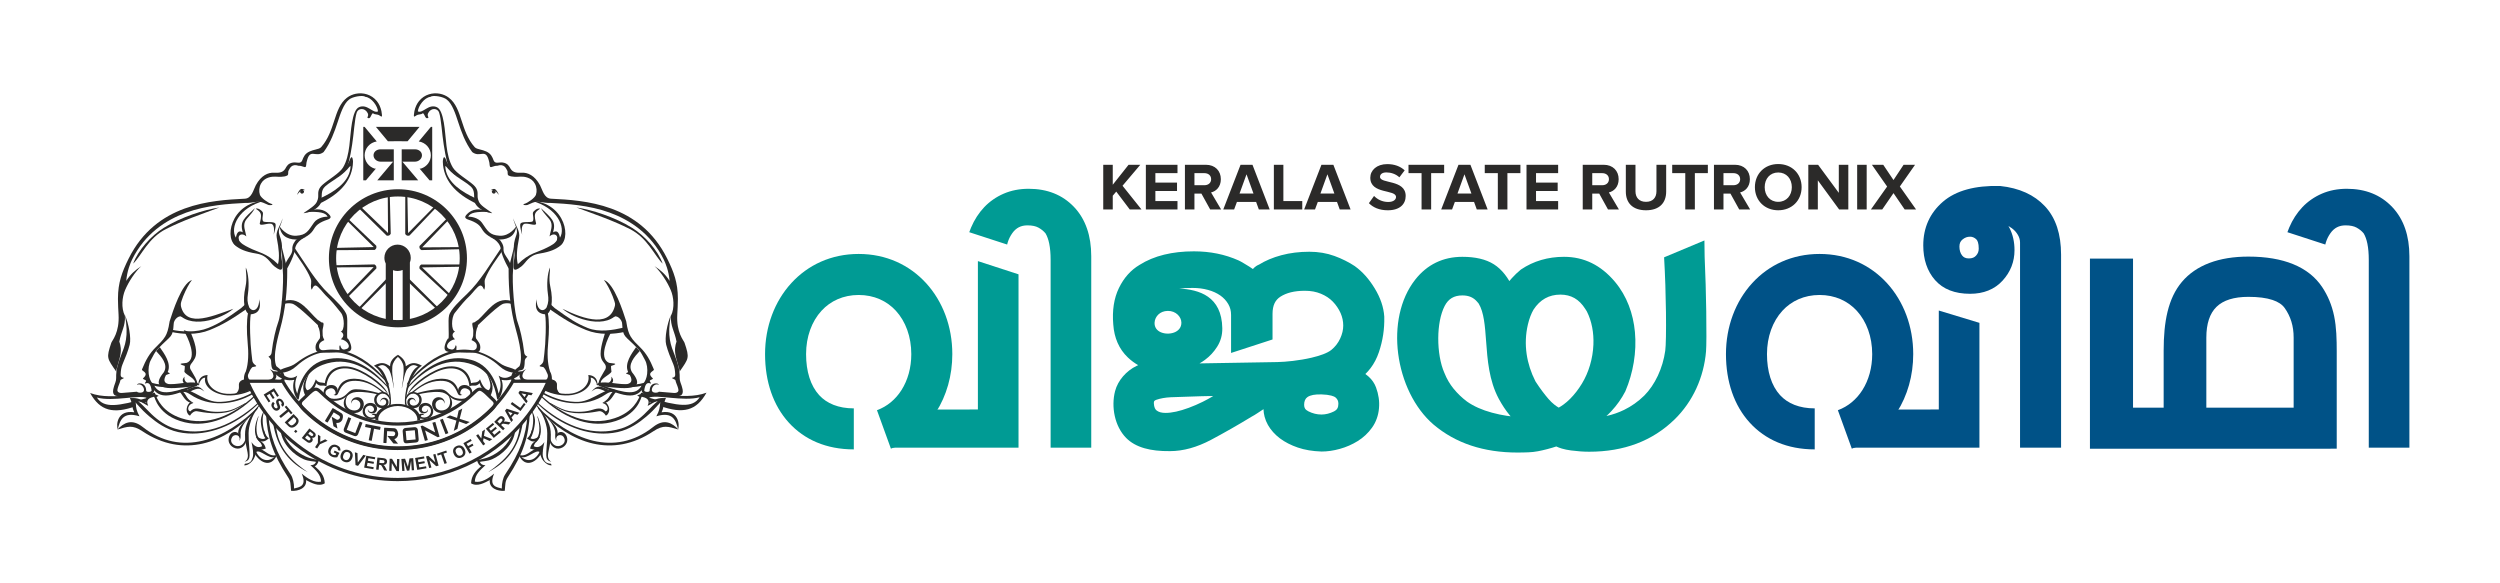 <?xml version="1.0" encoding="UTF-8"?>
<!DOCTYPE svg PUBLIC "-//W3C//DTD SVG 1.1//EN" "http://www.w3.org/Graphics/SVG/1.1/DTD/svg11.dtd">
<!-- Creator: CorelDRAW 2020 (64-Bit) -->
<svg xmlns="http://www.w3.org/2000/svg" xml:space="preserve" width="150mm" height="35mm" version="1.1" style="shape-rendering:geometricPrecision; text-rendering:geometricPrecision; image-rendering:optimizeQuality; fill-rule:evenodd; clip-rule:evenodd"
viewBox="0 0 15000 3500"
 xmlns:xlink="http://www.w3.org/1999/xlink"
 xmlns:xodm="http://www.corel.com/coreldraw/odm/2003">
 <defs>
  <style type="text/css">
   <![CDATA[
    .fil0 {fill:#2B2A29}
    .fil2 {fill:#2B2A29;fill-rule:nonzero}
    .fil1 {fill:#2B2A29;fill-rule:nonzero}
    .fil3 {fill:#009B94;fill-rule:nonzero}
    .fil4 {fill:#005287;fill-rule:nonzero}
   ]]>
  </style>
 </defs>
 <g id="Layer_x0020_1">
  <g id="_2878829643456">
   <g>
    <path class="fil0" d="M952.16 2375.31c-67.28,-41.87 -270.95,36.21 -411.51,-17.29 59.85,107.7 139.06,127.92 275.24,78.53 1.83,-0.65 -5.33,-21.64 -3.48,-22.34 2.86,-1.05 16.11,17.47 19.09,16.47 7.6,-2.51 -8.67,-20.92 -0.2,-24.55 3.45,-1.48 31.36,12.16 34.93,10.54 5.21,-2.32 10.54,-4.81 15.97,-7.35 1.18,-1.79 -10.08,-10.66 37.24,-41.74 4.53,-2.96 6.66,20.88 11.68,18.35 6.9,-3.4 13.91,-6.97 21.04,-10.62zm-70.1 12.51c-46.59,-21.18 -203.66,24.3 -301.03,-2.79 43,66.56 126.41,52.88 301.03,2.79z"/>
    <path class="fil0" d="M3186.89 1204.48c208.62,10.2 249.08,242.48 162.24,275.66 -8.62,-17.67 -8.42,-33.32 -6.01,-48.88 3.5,-22.41 -21.2,-35.47 -46.03,-12.89 6.62,-35.12 19.32,-60.27 8.08,-87.96 -8.72,-21.54 -39.87,-43.2 -59.63,-81.73 64.54,62.16 91.99,77.94 73.09,145.21 28.61,-17.55 36.91,10.78 41.4,32 35.86,-59.71 -13.99,-181.5 -173.14,-221.41z"/>
    <path class="fil0" d="M3240.93 1252.27c-14.3,-6.77 -38.95,12.22 -43.02,23.06 -4.08,10.86 11.24,50.37 -6.49,54.88 -17.75,4.51 -57.84,-1.68 -67.6,10.32 -9.78,12.02 9.56,68.1 9.56,68.1 0,0 -9.76,-47.64 7.61,-62.61 17.37,-14.95 74.47,15.87 75.74,-5.07 -4.09,-17.59 -11.06,-40.91 -5.77,-58.61 3.86,-12.88 16.77,-21.19 29.97,-30.07z"/>
    <path class="fil0" d="M3097.05 1358.62c0,0 0.12,21.5 -16.23,44.54 -25.87,36.51 -92.95,42.36 -129.28,23.91 -62.79,-31.9 -53.01,-56.75 -83.41,-80.77 -16.15,-12.76 -38.27,-21.74 -55.44,-27.35 -28.65,-9.36 -27.53,-20.04 -1.94,-42.16 18.17,-15.7 61.71,-35.48 125.33,-4.32 -76.36,-4.81 -118.64,3.98 -126.57,28.85 8.67,-3.93 60.45,3.75 81.28,33.74 36.37,52.44 46.01,75.14 106.28,79.28 62.51,4.31 99.98,-55.72 99.98,-55.72z"/>
    <path class="fil1" d="M2849.86 1187.93c-75.56,-34.9 -163.22,-89.82 -176.72,-174.42 -4.43,-27.81 1.68,-16.61 16.47,0.59 21,24.42 47.52,42.33 62.13,52.09l-36.87 -41.35c-15.77,-22.49 -29.35,-40.4 -43.22,-76 -11.62,-19.24 -14.9,15.79 -14.74,21.44 1.48,54.19 19.65,101.04 52.01,141.63 35.59,44.69 88.36,81.75 155.14,112.61l-14.2 -36.59z"/>
    <path class="fil0" d="M2943.95 1141.27c0,0 6.87,-5.37 17.73,-7.64 10.88,-2.28 19.66,10.24 29.08,29.68 9.39,19.43 -15.09,-21.42 -28.28,-22.34 -13.16,-0.95 -18.53,0.3 -18.53,0.3z"/>
    <path class="fil0" d="M2974.99 1149.54c0.24,0.84 -2.41,13.95 -13.95,12.26 -7.55,-1.08 -13.96,-12.16 -7.93,-17.67l5.47 -5.01 9.43 0.84c0,0 6.76,8.76 6.98,9.58z"/>
    <path class="fil0" d="M1588.2 1204.48c-208.64,10.2 -249.07,242.48 -162.25,275.66 8.63,-17.67 8.41,-33.32 6.01,-48.88 -3.49,-22.41 21.2,-35.47 46,-12.89 -6.59,-35.12 -19.29,-60.27 -8.05,-87.96 8.73,-21.54 39.87,-43.2 59.62,-81.73 -64.53,62.16 -91.98,77.94 -73.09,145.21 -28.61,-17.55 -36.91,10.78 -41.41,32 -35.85,-59.71 14,-181.5 173.17,-221.41z"/>
    <path class="fil0" d="M1534.14 1252.27c14.31,-6.77 38.95,12.22 43.04,23.06 4.07,10.86 -11.26,50.37 6.47,54.88 17.78,4.51 57.85,-1.68 67.63,10.32 9.77,12.02 -9.58,68.1 -9.58,68.1 0,0 9.76,-47.64 -7.6,-62.61 -17.39,-14.95 -74.49,15.87 -75.75,-5.07 4.08,-17.59 11.1,-40.91 5.77,-58.61 -3.87,-12.88 -16.77,-21.19 -29.98,-30.07z"/>
    <path class="fil0" d="M1678 1358.62c0,0 -0.12,21.5 16.25,44.54 25.87,36.51 92.97,42.36 129.26,23.91 62.81,-31.9 53.02,-56.75 83.45,-80.77 16.15,-12.76 38.25,-21.74 55.42,-27.35 28.65,-9.36 27.55,-20.04 1.97,-42.16 -18.2,-15.7 -61.76,-35.48 -125.37,-4.32 76.38,-4.81 118.63,3.98 126.59,28.85 -8.68,-3.93 -60.45,3.75 -81.29,33.74 -36.37,52.44 -46.02,75.14 -106.27,79.28 -62.52,4.31 -100.01,-55.72 -100.01,-55.72z"/>
    <path class="fil1" d="M1925.21 1187.93c75.58,-34.9 163.22,-89.82 176.73,-174.42 4.42,-27.81 -1.69,-16.61 -16.47,0.59 -21,24.42 -47.51,42.33 -62.14,52.09l36.87 -41.35c15.79,-22.49 29.35,-40.4 43.22,-76 11.62,-19.24 14.91,15.79 14.75,21.44 -1.51,54.19 -19.66,101.04 -52,141.63 -35.58,44.69 -88.38,81.75 -155.14,112.61l14.18 -36.59z"/>
    <path class="fil0" d="M1831.12 1141.27c0,0 -6.87,-5.37 -17.75,-7.64 -10.84,-2.28 -19.63,10.24 -29.05,29.68 -9.4,19.43 15.09,-21.42 28.27,-22.34 13.16,-0.95 18.53,0.3 18.53,0.3z"/>
    <path class="fil0" d="M1800.09 1149.54c-0.24,0.84 2.4,13.95 13.94,12.26 7.56,-1.08 13.97,-12.16 7.94,-17.67l-5.47 -5.01 -9.44 0.84c0,0 -6.73,8.76 -6.97,9.58z"/>
    <path class="fil0" d="M2179.66 761.15l7.83 0 72.86 87.54c-40.92,6.12 -72.52,41.08 -72.52,82.94l0 0c0,37.04 24.77,68.68 58.83,79.68 0.54,0.2 7.95,0.34 8.5,0.52l-59.71 70.27 -15.79 0 0 -320.95zm75.92 0l261.75 0 -71.97 86.6 -35.16 0 0 -0.56 -1.14 0 -45.19 0 -1.14 0 0 0.56 -35.18 0 -71.97 -86.6zm329.84 0l7.83 0 0 320.95 -15.79 0 -59.71 -70.27c0.57,-0.18 7.96,-0.32 8.5,-0.52 34.06,-11 58.83,-42.64 58.83,-79.68l0 0c0,-41.86 -31.6,-76.82 -72.52,-82.94l72.86 -87.54zm-76.04 320.95l-99.18 0 0 -20.46 0 -19.79 0 -146.05 79 0c23.4,0 42.58,14.73 42.58,35.83l0 0c0,21.09 -19.18,38.35 -42.58,38.35l-74.85 0 20.29 23.96 74.74 88.16zm-146.65 0l-99.2 0 74.74 -88.16 20.31 -23.96 -74.87 0c-23.42,0 -42.58,-17.26 -42.58,-38.35l0 0c0,-21.1 19.16,-35.83 42.58,-35.83l79.02 0 0 146.05 0 19.79 0 20.46z"/>
    <path class="fil1" d="M2507.03 668.49c2.07,-30.88 37.69,-83.44 76.5,-87.6 14.93,-11.93 78.47,-0.56 97.7,17.03 32.28,24.94 51.58,84.91 68.09,135.36 18.09,55.36 41.83,122.71 84.05,179.15 48.11,37.05 80.95,-26.99 100.76,54.86 4.47,10.9 1.61,30.84 8.18,34.64 6.55,3.79 22.54,-8.51 39.79,-6.95 45.42,-15.07 54.08,16.79 61.49,28.75 5.01,8.08 -1.46,23.81 7.4,28.92 19.51,11.24 53.31,8.03 73.17,7.13 18.93,-0.92 64.3,3.51 85.21,42.42 11.16,20.73 13.05,45.7 6.26,66.46 -6.04,18.31 -48.61,48.97 -70.61,54.94 -16.03,6.73 11.88,9.05 19.09,6.35 9.1,-3.41 21.56,-9.22 31.98,-13.77 32.3,-14.06 68.82,3.99 104.97,1.27 98.66,5 234.37,13.44 356.81,58.22 121.1,44.26 247.15,125.57 324.33,280.87 9.74,19.58 31.16,70.95 35.23,128.94 -23.75,-38.49 -52.96,-64.46 -90.37,-88.76 36.87,32.68 77.08,95.43 97.74,144.56 16.95,40.21 24.74,106.07 0.74,153.26 -3.67,63.8 22.42,92.95 33.64,155.58 0,0.06 -12.06,27.33 -8.49,64.04 4.3,44.32 29.11,100.66 26.28,116.39 55.46,-81.11 61.74,-80.53 30.14,-174.02 -4.59,-13.54 -49.69,-60.13 -43.42,-169.24 1.68,-29.54 3.39,-59.09 3.55,-89.47l0 -0.08 0 -7.89 0 -0.08c-0.2,-46.33 -5.99,-85.34 -16.91,-123.17 -10.9,-37.7 -26.71,-73.87 -47.05,-114.75 -82.37,-165.8 -206.68,-253.28 -336.19,-300.62 -128.16,-46.87 -260.2,-53.9 -361.42,-59.09 -41.44,-2.08 -50.85,-53.44 -65.38,-80.47 -32.62,-60.61 -75.14,-77.02 -109.12,-75.43 -27.49,1.28 -52.41,1.04 -67.76,-23.75 -9.04,-16.29 -17.07,-32.5 -46.11,-37.31 -22.8,-3.8 -46.72,11.08 -55.98,-13.56 -6.81,-18.13 -14.78,-39.41 -43.22,-52.5 -13.34,-6.11 -25.46,-9.09 -36.82,-11.9 -13.83,-3.36 -26.19,-6.41 -33.75,-15 -41.65,-47.43 -60.33,-104.54 -77.26,-156.31 -18.47,-56.46 -35.08,-107.15 -76.7,-139.31 -15.36,-11.88 -33.62,-19.96 -52.85,-23.95 -22.22,-4.54 -45.83,-3.58 -67.83,3.51 -22.28,7.15 -42.91,20.48 -58.94,40.51 -12.67,15.83 -22.38,35.83 -27.55,60.19l-2.79 20.36c-1.82,13.24 0.66,15.39 11.02,7.71 17.41,-12.88 28.99,-4.04 43.22,-16.06 13.22,10.71 12.88,37.88 31.16,28.69 5.93,-3.01 -8.74,-12.47 0.16,-29.5 17.61,-33.66 56.62,-28.83 65.24,-3.52 13.24,38.87 17.33,129.25 27.77,192.87 6.39,38.79 12.14,73.95 18.25,97.36l0 0.08 0.04 0.1c24.81,94.43 93.19,107.97 143.74,153.66 28.71,25.9 16.59,59.48 23.32,91.84 5.13,24.77 44.43,62.1 105,68.87 4.6,-1.8 -49.47,-31.02 -70.13,-55.34 -15.07,-17.75 -17.11,-40.02 -16.77,-47.53l0 -0.08c1.3,-27.61 -1.4,-45.58 -25.67,-67.5 -33.42,-30.18 -101.5,-68.57 -122.64,-103.19 -45.1,-73.77 -39.21,-185.64 -54.36,-269.81 -8.44,-46.77 -20,-83.27 -42.52,-93.09 -49.37,-21.54 -82.75,39.35 -113.41,25.71z"/>
    <path class="fil1" d="M4025.22 1890.73c-21.76,49.55 -38.55,137.25 -28.19,177.65 10.2,39.69 25.79,76.96 42.86,117.37l-0.02 0 0.08 0.18 0.08 0.08c7.59,18.09 10.44,38.59 11.12,58.53 0.26,7.83 1.94,19.55 -19.2,22.46 -0.14,4.59 19.54,9.69 20.44,14.18 3.2,15.97 11.66,31.08 15.15,44.34l2.28 8.56c6.35,23.04 -18.73,23.98 -24.82,23.78l-91.87 -7.63c-1.7,6.81 -50.23,14.22 -40.94,-18.7 4.05,-14.4 18.96,-31.19 40.1,-23.14 2.38,-11.02 -53.38,-19.53 -54.32,35.83 -0.16,10.42 -32.58,9.19 -32.56,-1.71 5.99,-39.85 16.79,-50.43 40.35,-40.73 1.89,-3.47 -8.51,-13.72 -7.13,-17.01 2.76,-6.55 17.13,-6.79 18.99,-14.19 -42.29,-36.68 10.2,-42.79 5.49,-54.32 -23.58,-57.58 -44.16,-94.77 -83.67,-133.82 -18.19,-17.91 -41.05,-39.13 -55.72,-63.73 -10.74,-18.06 -18.81,-40.84 -26.37,-90.67 -18.47,-57.4 -72.07,-228.24 -134.06,-248.07 7.53,8.77 16.95,23.76 26.43,41.37 4.52,8.42 9.07,17.48 13.42,26.73 18.85,40.1 33.98,84.22 28.65,100.37 -3.92,12.02 -10.64,28.91 -9.07,40.13 0.58,4.33 -9.84,18.11 -6.24,15.33 26.49,-20.26 56.63,17.71 56.33,38.29 5.93,87.52 12.5,63.95 96.67,152.85 18.6,19.6 27.49,42.26 39.9,64.04 12.74,22.3 16.99,54.98 13.42,84.47 -0.76,6.26 -1.86,12.25 -3.27,17.84 -1.36,5.43 -3.06,10.64 -5.09,15.45 -1.12,2.62 -2.22,4.92 -3.24,6.83l-3.43 6.29 -0.04 -0.02c-10.3,18.87 -17.73,32.48 -18.19,45.4 -0.9,24.65 14.31,35.23 57.99,36.77l141.35 5.07c35.67,1.26 47.13,-5.99 47.97,-28.69 0.28,-7.7 -1.76,-15.17 -4.55,-25.17 -1.28,-4.67 -1.78,-6.27 -2.26,-8.11 -3.09,-11.71 -12.45,-28.44 -11.88,-46.59 1.56,-50.73 -12.51,-92.53 -28.92,-134.54 -23.94,-61.38 -47.94,-113.87 -24.02,-243.35z"/>
    <path class="fil1" d="M3632.48 1990.57c-15.54,53.32 -41.79,128.58 -21.35,167.71 10.98,22.26 30.21,29.41 22.14,55.52l-0.02 -0.02c-8.18,16.87 -59.49,87.58 -37.01,101.61l-0.02 0.04c3.46,2.14 7.39,3.28 11.8,3.36 69.01,1.26 296.14,51.3 184.52,-84.81 -29.26,-46.79 15.34,-94.72 45.8,-127.7l-21.78 -23.56c-27.57,39.67 -70.99,98.2 -48.15,148.55 1.91,4.25 -14.4,5.41 -11.56,10 1.28,1.98 21.22,7.39 22.42,9.64 41.66,76.28 -67.38,52.53 -111.52,52.29 15.31,-14.46 13.78,-28.93 -0.2,-43.38 7.35,35.35 -27.77,49.49 -61.47,44.55 -12.93,-31.26 52.99,-53.52 62.73,-74.26 0,-0.02 -4.59,-33.9 -1.64,-34.76 58.38,-17.11 -5.05,-14.89 -13.19,-18.38 -65.28,-27.77 -5.73,-155.38 18.62,-192.77l-3.75 -2.4c-11.48,3.82 -24.02,10.22 -36.37,8.77z"/>
    <path class="fil1" d="M3738.28 1966.41c-58.31,13.34 -143.24,29.71 -212.79,1.18 -70.23,-28.81 -105.09,-53.03 -196.5,-118.49 -2.18,-1.57 -27.35,-25.11 -29.61,-26.73l-12.81 25.02c103.21,72.15 154.83,101.79 229.8,132.54 77.34,31.72 166.89,26.27 233.81,10.98l-11.9 -24.5z"/>
    <path class="fil0" d="M3693.94 1807.62c-16.63,169.43 -190.13,107.92 -319.21,45.12 70.77,62.34 272.36,131.06 341.65,12.65 0,0 -23.93,-59.23 -22.44,-57.77z"/>
    <path class="fil1" d="M3779.11 1374.19c-104.17,-52.69 -204.85,-86.1 -321.08,-129.53 91.62,13.44 230.72,57.6 335.63,123.08 74.13,46.3 152.15,132 182.35,214.15 -50.33,-49.17 -89.4,-153.3 -196.9,-207.7z"/>
    <path class="fil1" d="M3085.51 1472.09c-0.26,13.14 -33.86,132.72 -33.88,145.62 -0.26,125.11 10.46,241.1 43.4,358.62 3,10.82 14.58,52.31 22.32,92.69 10.92,57.02 11.5,100.96 -0.18,127.83 -28.32,22.16 -45.93,38.25 -48.13,57.64 -2.29,20.44 -4.39,30.06 6.35,35.27l1.34 -2.35 212.65 0c-1.78,4.07 -3.61,8.12 -5.43,12.15 14.19,-1.03 23.86,-3.89 25.73,-10.48 0.04,-0.18 7.85,-31.28 -9.66,-60.83 -15.91,-48.53 -17.27,-109 -10.38,-179.05 5.33,-54.48 6.13,-125.29 -2.28,-168.87 14.98,-9.75 36.46,-63.21 14.26,-162.33 -10.62,-47.45 0.36,-94.47 -1.7,-112.77 -15.29,35.81 -20.94,100 -12.46,158.33 4.4,30.38 4.6,51.17 -7.98,81.35 -23.84,34.84 -62.19,9.5 -58.89,-49.87 -21.84,82.49 33.16,89.3 49.98,90.8 8.35,43.16 2.94,177.31 -4.25,233.41 -1.28,15.21 -3.71,28.79 -4.85,42.34 -1.86,22.46 -23.95,30.61 -23.7,34.04 0.42,6.11 24.22,3.62 25.86,10.22 10.56,10.27 13.05,21.39 19.46,33.86 9.58,16.19 2.02,32 -4.75,38.99 -11.5,11.88 -83.15,4.95 -99.52,2.32 -67.69,-1.56 -42.94,-49.51 -22.82,-65 -16.49,4.43 -56.61,30.76 -30.32,61.12 -30.63,7.61 -38.67,2.32 -42.58,-8.04 10.86,-58 46.53,-41.75 56.19,-53.84 6.15,-7.73 8.87,-24.5 9.07,-46.38 0.2,-23.16 20.44,-27.49 14.67,-30.02 -16.15,-7.07 -17.29,-19.59 -17.97,-25.86 -3.73,-33.84 -10.26,-71.01 -17.78,-103.99 -3.38,-14.89 -6.93,-29 -10.41,-41.48 -3.59,-12.8 -7.1,-23.86 -10.34,-32.44l-0.08 -0.24 -0.04 -0.06c-20.64,-54.92 -35.31,-241.1 -27.75,-317.3l6.85 -145.4zm20.9 462.7l0 0 0 0z"/>
    <path class="fil1" d="M3007.07 1487.6c-64.34,93.65 -124.99,199.84 -205.08,276.1 -39.63,37.77 -99.52,93.45 -107.57,129.14l-0.02 0.14 -0.08 0.08c-3.81,17.13 -3.25,42.67 -2.67,68.6 0.68,30.68 1.4,60.27 -0.5,69.51l-3.89 0.36 -0.08 0.14c-2.82,3.87 -5.27,7.89 -7.39,11.96 -2.08,3.99 -3.89,8.02 -5.39,11.96 -24.45,63.78 18.25,55.82 56.1,57.67 21.26,1.06 47.47,2.68 68.55,2.68 41.59,0 76.82,2.23 79.64,-14.46l0 -0.2 1.82 -4.45c6.84,-33.58 -13.5,-48.69 -24.62,-66.94 -4.47,-20.88 2.58,-59.87 10.16,-68.49l0.06 -0.08 0.06 -0.02 -0.02 0c1.16,-1.32 -0.24,-8.82 2.78,-11.66 30.58,-28.89 68.43,-65.36 101.89,-93.31 15.17,-12.62 38.71,-32.1 52.84,-34.8 13.92,-2.69 29.55,-4.05 49,3.46l12.49 -13.76c-26.73,-10.3 -49.31,-13.11 -70.83,-8.96 -21.34,4.11 -40.5,14.87 -60.69,31.74 -28.75,23.96 -58.45,61.55 -83.55,83.97 -4.71,4.19 -19,11.7 -22.93,15.43 -3.82,3.59 -8.67,0.42 -10.72,2.74l-0.08 0.08 -0.02 0.05 0 0c-8.33,9.57 4.77,33.34 3.21,52.89 -1.88,23.24 3.59,24.01 -10.52,51.29 18.33,8.9 36.27,18.54 31.02,44.37 -6.65,32.86 -88.14,16.45 -107.02,16.45 -28.71,10.63 -4.69,-20.8 -18.87,-30.06 -9.36,40.31 -33.96,21.96 -41.38,21.38 -25.64,-12.6 -1.56,-51.03 37.11,-57.06 -24.4,-20.24 -14.15,-38.94 0.92,-46.25 -24.24,-3.67 -24.22,-83.93 -1.88,-112.04 39.23,-49.35 58.41,-72.96 92.47,-105.39 11.24,-10.7 44.88,-55.59 58.1,-58.33 22.06,-4.59 23.51,42.72 28.78,15.13 4.28,-22.34 -5.45,-34.77 3,-56.79 21.58,-56.24 70.63,-119.87 100,-162.83l-4.2 -21.44z"/>
    <path class="fil0" d="M2939.22 1421.4c0,0 59.41,22.04 65.68,73.31 6.29,51.27 58.61,136.59 58.61,136.59 15.99,-69.45 -45.85,-91.53 -42.38,-138.33 1.62,-21.94 -14.87,-47.23 -26.15,-57.49l-55.76 -14.08z"/>
    <path class="fil0" d="M3079.32 1310.19c5.39,33.13 30.95,66.69 19.67,97.16 -30.75,82.99 -6.19,94.83 -13.12,140.98 -9.56,63.49 -11.54,92.41 42.6,50.09 29.29,-22.9 40.79,-66.32 109.76,-77.18 130.21,-20.5 140.39,-72.19 140.09,-72.47l-22.88 -19.5c-0.26,11.24 -5.63,-7.17 -8.68,1.02 -11.56,30.9 -40.23,42.68 -65.32,55.68 -56.58,29.46 -104.47,30.18 -174.51,99.25 -10.4,-41.96 -5.43,-90.93 7.63,-159.25 7.57,-39.88 -20.44,-68.13 -35.24,-115.78z"/>
    <path class="fil0" d="M2994.64 2175.85c-195.47,-149.99 -394.6,-69.57 -547.55,117.92 -6.22,7.61 -2.85,12.56 -8.94,20.55 158.31,-186.14 372.86,-286.62 558.02,-117.77 52.21,47.61 93.41,35.86 140.45,50.31 -66.36,-52.07 -93.81,-34.08 -141.98,-71.01z"/>
    <path class="fil0" d="M3137.98 2229.45c-45.64,-14.91 -82.87,69.43 -146.42,24.36 16.71,40.18 15.51,69.81 -0.04,107.72 -0.66,1.58 -22.28,-163.76 -163.3,-201.97 -141.7,-38.37 -272.4,31.28 -382.4,161.54 -5.35,6.31 -2.42,10.17 -7.67,16.79 117.01,-133.11 254.94,-204.82 401.09,-148.69 95.81,36.8 127.95,115.83 143.24,203.83 3.89,22.44 50.57,-51.58 26.77,-114.05 81.79,15.95 121.48,-47.13 128.73,-49.53z"/>
    <path class="fil0" d="M2448.05 2363.65c44.54,-59.69 148.35,-136.41 227.97,-150.73 69.43,-12.48 132.14,17.01 140.58,105.23 23.3,-12.66 35.82,7.41 61.27,-18.99 4.99,21.84 16.79,36.5 32.44,53.35 2.18,1.87 4.49,3.87 6.91,6.03l22.36 21.56c23.26,-40.49 25.27,-83.91 -20.84,-141.21 24.57,49.17 31.72,87.94 12.93,102.52 -23.34,-4.93 -39.81,-32.38 -51.64,-65.52 -14.68,25.37 -34.76,15.85 -53.75,23.27 -13.13,-85.92 -81.87,-110.53 -151.58,-97.94 -74.78,13.48 -194.77,93.85 -224.49,156.08 0,0 1.06,7.42 -2.16,6.35z"/>
    <path class="fil1" d="M2487.28 2361.99c1.78,1.04 84.27,-26.31 151.84,-26.41 52.33,-0.06 47.86,43.46 103.44,54.62 17.84,3.61 40.64,4.67 57.29,-3.6 26.89,-13.31 33.12,-44.09 -0.76,-55.25 -22.74,-7.47 -37.83,7.9 -38.21,31.92 -22.26,-2.92 -17.96,-61.69 37.71,-52.15 30.09,8.23 39.79,34.86 32.39,57.68 -12.98,12.14 -26.46,23.81 -40.43,34.89 -15.19,3.18 -32.88,1.72 -47.59,-1.31 -49.83,-10.27 -52.59,-46.08 -104.47,-50.11 -46.28,-3.6 -99.08,6.82 -127.85,13.61 -9.98,2.36 10.82,10.68 -11.6,-0.6l-11.76 -3.29z"/>
    <path class="fil0" d="M2471.59 2351.49c49.35,-38.93 102.77,-77.16 171.63,-78.9 34.2,-0.86 83.8,3.38 104.75,64.07 2.19,6.3 5.69,14.47 11.04,22.3 4.09,5.96 10.68,10.82 15.03,9.56 -18.71,10.06 -25.45,-2.32 -29.65,-12.76 -21.88,-53.94 -51.16,-71.55 -101.85,-70.89 -68.46,0.86 -124,35.52 -170.23,77.7l-0.72 -11.08z"/>
    <path class="fil0" d="M2679.79 2360.57c25.15,25.6 25.35,60.11 12.98,79.22 -21.56,33.26 -77.48,30.76 -79.46,-7.47 -5.61,-33.04 47.28,-52.56 54.02,-10.26 3.38,-19.01 -9.28,-34.08 -25.61,-37.63 -37.61,-8.17 -58.77,28.45 -45.44,60.35 18.17,43.52 73.79,39.85 97.37,17.89 26.29,-24.44 28.86,-70.26 -13.86,-102.1z"/>
    <path class="fil0" d="M2441.27 2431.46c-5.34,1.04 -11.36,-4.17 -11.54,-6.29 -5.55,-56.13 22.97,-201.87 77.95,-225.58 -29.74,-19.27 -47.35,-3.94 -63.46,14.41 -19.46,22.18 -29.81,113.11 -33.68,116.15 0,-6.57 14.93,-78.56 10.48,-130.96 -1.79,-21.03 -17.01,-45.18 -33.48,-57.86l0 -12.62c29.25,18.31 47.1,39.19 47.1,69.08 28.9,-19.83 51.08,-29.45 96.98,-3.32 -58.03,31.61 -109.24,181.33 -90.35,236.99z"/>
    <path class="fil0" d="M3920.31 2587.54c-245.03,163.28 -494.6,75.72 -686.31,-128.39 -7.82,-8.3 -3.55,-13.69 -11.2,-22.38 198.42,202.67 464.14,308.88 696.19,125.06 65.44,-51.83 113.04,-25.62 151.95,15.53 -62.29,-18.33 -90.3,-30.05 -150.63,10.18z"/>
    <path class="fil0" d="M4068.64 2576.16c-13.09,-53.06 -30.8,-109.18 -130.5,-78.38 20.92,-40.14 17.67,-43.88 25.09,-86.66 0.14,-0.92 -27.93,39.91 -84.92,87.92 -41.59,35.04 -98.08,77.26 -172.57,93.45 -149.51,32.48 -315.14,-24.91 -449.06,-140.58 -12.7,-10.98 -24.77,-22.26 -36.57,-33.68 1.17,-1.84 2.35,-3.7 3.53,-5.57 12.36,11.84 25.11,23.51 38.87,34.67 138.21,112.2 299.09,174.49 465.99,123.38 50.65,-15.53 98.48,-48.59 136.03,-84.31 51.43,-48.99 88.46,-100.77 131.26,-98.92 -19.66,46.54 -9.14,49.35 -26.49,86.33 102.52,-15.97 109.5,74.66 99.34,102.35z"/>
    <path class="fil0" d="M3951.89 2413.34c-11.04,-17.15 -47.05,15.13 -66.22,21.58 19.23,-40.15 -11.67,-49.09 -36.05,-54.78 -2.08,-0.46 -21.36,115.51 -183.69,153.86 -140.88,33.3 -297.35,-33.54 -422.03,-155.52 1.1,-1.96 2.18,-3.93 3.28,-5.91 129.7,118.92 282.72,189.26 440.73,136.61 110.38,-36.77 143.74,-110.28 158.52,-152.88 22.56,2.2 66.48,25.01 50.56,61.99 36.36,-30.59 77.12,-32.74 89.82,-28.29l-34.92 23.34z"/>
    <path class="fil0" d="M3267.66 2334.36c45.82,20.8 116.17,35.1 165.86,26.07 65.92,-12.02 108.32,-60.89 96.04,-110.08 17.05,0.22 60.83,7.77 54.5,67.38 -3.69,-23.86 -18.26,-52.2 -40.26,-51.79 11.42,42.87 -35.02,91.62 -113.82,104.47 -49.47,8.05 -117.52,-4.85 -163.24,-28.14 -1.18,-0.48 -1.99,-1.02 -2.55,-1.56 1.07,-2.12 2.17,-4.25 3.25,-6.41 0.08,0.02 0.16,0.04 0.22,0.06z"/>
    <path class="fil0" d="M3302.34 2422.88c23.97,14.61 59.95,34.88 88.28,44.42 71.39,23.99 164.86,7.24 202.93,0.08 15.15,-2.84 34.33,12.24 41.4,26.31 14.73,-2.7 37.93,-43.18 -1.16,-80.93 -11.8,3.11 -17.29,3.29 -18.12,5.45 8.44,3.15 15.25,5.89 20.84,11.94 13.23,14.33 12.64,33.99 -2.86,38.33 -25.39,-28.79 -58.17,-15.46 -90.35,-6.45 -41.77,11.74 -103.09,12.79 -151.77,-1.32 -30.32,-8.8 -62.76,-28.97 -90.05,-42.84 -4.89,3.13 -0.72,4.03 0.86,5.01z"/>
    <path class="fil0" d="M3632.99 2415.67c37.2,-9.12 49,-56.52 69.26,-68.63 -46.18,-44.66 -141.36,60.41 -230.46,63.98 -63.29,2.56 -139.61,-15.05 -214.45,-57.06 -1.44,2.68 -2.88,5.39 -4.35,8.05 120.96,70.73 266.35,81.13 379.35,5.47 13.71,-9.16 27.51,-17.07 42.94,-15.95 -23.66,25.67 -16.69,39.69 -61.25,66.26l18.96 -2.12z"/>
    <path class="fil0" d="M3548.57 2349.37c25.55,-17.82 31.74,-27.57 89.32,1.52l16.43 -11.04c-53.99,-26.55 -70.74,-31.2 -105.75,9.52z"/>
    <path class="fil0" d="M3822.71 2373.53c68.06,-42.36 274.12,36.63 416.32,-17.49 -60.53,108.94 -140.68,129.4 -278.45,79.42 -1.84,-0.64 5.39,-21.88 3.53,-22.58 -2.91,-1.06 -16.29,17.68 -19.32,16.65 -7.69,-2.54 8.78,-21.16 0.2,-24.84 -3.48,-1.48 -31.71,12.32 -35.32,10.68 -5.29,-2.37 -10.68,-4.87 -16.15,-7.46 -1.2,-1.78 10.18,-10.76 -37.71,-42.21 -4.55,-2.99 -6.71,21.12 -11.8,18.57 -6.97,-3.45 -14.07,-7.05 -21.3,-10.74zm70.93 12.64c47.13,-21.43 206.04,24.59 304.53,-2.8 -43.47,67.32 -127.87,53.48 -304.53,2.8z"/>
    <path class="fil0" d="M3577.54 2305.71c49.23,-36.29 198.33,31.37 301.21,-14.97 -45.42,113.87 -116.69,100.6 -301.21,14.97zm49.55 11.36c34.11,-18.37 150.82,20.54 222.11,-2.93 -31.46,57.67 -94.27,46.31 -222.11,2.93z"/>
    <path class="fil0" d="M3179.2 2478.04c-7.37,142.28 -37.39,240.7 -132.78,386 -16.27,24.81 -13.75,38.96 -17.74,80.89 -46.34,3.65 -95.63,-17.59 -89.9,-64.4 -31.34,15.93 -75.72,42.04 -112.3,19.32 1.74,-46.54 26.99,-74.22 60.57,-102.87 -9.84,-1.9 -17.88,-12.96 -25.83,-35.72 13.66,-3.95 47.01,-7.2 80.51,-22.56 50.47,-23.17 107.85,-65.92 136.2,-144.09 4.47,-4.42 8.94,-8.87 13.35,-13.4 -6.79,84.39 -81.25,149.11 -138.07,174.14 -30.18,13.28 -66.04,12.38 -73.98,15.99 6.11,15.14 18.78,20.29 33.4,19.77 -31.39,29.15 -63.23,56.56 -63.67,98.84 38.39,7.52 79.58,-17.11 115.89,-48.39 -34.02,78.93 17.71,81.57 45.94,89.51 -0.76,-30.1 7.24,-65.26 20.26,-84.3 92.61,-135.62 125.11,-240.68 132.96,-348.71 5.17,-6.59 10.2,-13.29 15.19,-20.02z"/>
    <path class="fil0" d="M2929 2832.95c100.29,-52.56 185.78,-136.45 208.28,-302.13 -5.93,6.97 -11.94,13.88 -18.07,20.68 -10.54,138.77 -97.78,216.43 -190.21,281.45z"/>
    <path class="fil0" d="M3301.96 2602.69c-6.55,32.74 9.46,60.35 27.53,69.53 31.46,15.98 71.47,-13.43 55.06,-44.87 -11.34,-29.11 -59.49,-18.77 -44.62,18.28 -11.4,-13.53 -9.14,-31.74 1.24,-42.56 23.89,-24.95 56.65,-6.07 61.76,25.89 6.99,43.6 -35.71,67.9 -63.38,61.93 -30.82,-6.63 -54.18,-41.9 -37.59,-88.2z"/>
    <path class="fil0" d="M3215.99 2424.7c23.1,24.45 60.29,69.63 79.8,124.63 8.62,24.29 10.2,50.55 8.52,78.34 -1.87,30.54 -8.72,57.15 -14.49,86.7 -4.09,20.86 -3.93,44.06 18.09,55.88 -24.64,-4.48 -29.93,-20.57 -30.27,-37.3 -0.56,-30.82 3.72,-62.82 5.15,-93.65 1.28,-27.92 1.5,-54.3 -2.57,-74.02 -12.8,-62.09 -36.74,-99.36 -66.24,-137.43 0.68,-1.04 1.34,-2.1 2.01,-3.15z"/>
    <path class="fil0" d="M3190.8 2461.99c8.46,15.77 17.27,36.49 19.05,56.49 2.51,28.29 -11.18,88.48 -26.38,110.3 -6.4,9.19 -0.82,-16.75 -0.95,-17.72 1.49,-4.4 2.83,-8.73 4.11,-13 16.29,-54.52 15.81,-98.26 2.51,-133.7l1.66 -2.37z"/>
    <path class="fil0" d="M3161.89 2630c18.67,15.29 30.47,21.84 49.83,17.59 -12.5,6.01 -25.35,17.87 -31.32,43.92 12.04,2.83 44.36,15.27 58.45,3.29 -1.93,26.3 7.69,53.89 22.64,71.45 14.95,17.55 34.1,27.93 48.91,25.44 -2.21,-0.96 -3.39,-9.29 -5.91,-9.47 -29.62,-2.15 -38.63,-14.31 -45.57,-37.53 -6.47,-21.6 -1,-53.84 7.22,-92.15 -24.41,36.61 -49.49,32.5 -63.86,24.62 8.44,-28.47 22.94,-26.14 36.71,-55.98 -19.06,2.37 -37.43,22.24 -57.17,7.08 6.86,-12.09 15.05,-38.31 10.2,-50.4 -10.04,34.59 -20.76,46.35 -30.13,52.14z"/>
    <path class="fil0" d="M3225.78 2498.9c15.01,34.12 28.78,83.33 11.5,125.33 -3.78,9.17 -21.43,30.55 -21.57,29.57 1.48,-4.39 4.36,-22.22 7.31,-26.49 19.63,-28.55 15.37,-86.25 0.06,-129.35l2.7 0.94z"/>
    <path class="fil0" d="M3289.96 2512.14c22.6,20.34 54.84,46.87 56.22,83.52 0.32,8.05 -10.96,34.98 -11.38,34.28 -0.4,-3.73 -4.29,-17.83 -3.54,-21.98 4.86,-27.49 -17.78,-68.75 -43.62,-95.62l2.32 -0.2z"/>
    <path class="fil0" d="M3256.12 2704.63c-48.49,-49.11 -85.6,48.47 -143.5,23.91 37.13,86.15 112.08,45.56 143.5,-23.91zm-18.88 7.08c-22.16,-16.81 -74.05,43.36 -108.47,30.31 49.43,41.7 93.67,4.73 108.47,-30.31z"/>
    <path class="fil0" d="M3303.79 2274.15c-1.37,3.99 41.79,1.32 37.74,41.12 -4.04,39.75 28.32,51.67 28.32,51.67l-63.36 -14.59 -40.49 -15.2c5.41,-10.68 10.62,-21.5 15.63,-32.42 11.32,-16.29 22.84,-32.62 22.16,-30.58z"/>
    <path class="fil0" d="M2432.64 2388.84c1,1.02 3.51,8.33 4.27,6.77 32.34,-67.96 96.37,-20.05 73.99,21.46 -12.16,22.54 -49.83,22.34 -52.95,-1.7 -3.63,-21.42 30.03,-31.18 34.38,-3.79 2.2,-12.32 -6.01,-22.06 -16.57,-24.38 -24.39,-5.27 -38.09,18.47 -29.46,39.15 11.77,28.17 53.28,27.81 68.97,9.64 31.82,-36.81 9.62,-82.46 -36.65,-84.16 -38.37,-1.44 -43.7,38.71 -45.98,37.01z"/>
    <path class="fil0" d="M2546.03 2491.83c-16.67,-7.78 -32.5,7.75 -9.62,12.22 36.16,7.03 60.87,-28.87 44.26,-56.38 -11.18,-18.56 -44,-20.34 -49.77,5.81 -3.65,21.42 32.68,27.51 37.05,0.12 2.2,12.3 -4.95,23.64 -21.36,26.47 -24.63,4.2 -40.22,-19.52 -31.6,-40.18 11.76,-28.17 53.32,-27.81 68.98,-9.66 31.78,36.81 11.45,84.68 -38.12,83.72 -77.69,-1.53 -18.8,-52.42 0.18,-22.12z"/>
    <path class="fil0" d="M2386.48 2423.42c74.53,0 134.98,39.05 134.98,87.18 0,3.37 -0.3,6.65 -0.84,9.9 -5.81,1.24 -11.66,2.38 -17.51,3.47 0.58,-2.89 0.88,-5.84 0.88,-8.8 0,-40.67 -56.16,-79.18 -116.89,-79.18 -60.73,0 -117.56,37.9 -117.56,78.56 0,3.24 0.38,6.45 1.04,9.58 -6.11,-1.11 -12.2,-2.33 -18.25,-3.61 -0.58,-3.23 -0.88,-6.55 -0.88,-9.92 0,-48.13 60.47,-87.18 135.03,-87.18z"/>
    <path class="fil1" d="M2268.04 668.49c-2.08,-30.88 -37.67,-83.44 -76.5,-87.6 -14.93,-11.93 -78.48,-0.56 -97.7,17.03 -32.28,24.94 -51.57,84.91 -68.08,135.36 -18.09,55.36 -41.84,122.71 -84.05,179.15 -48.09,37.05 -80.95,-26.99 -100.77,54.86 -4.47,10.9 -1.62,30.84 -8.15,34.64 -6.58,3.79 -22.56,-8.51 -39.82,-6.95 -45.42,-15.07 -54.07,16.79 -61.49,28.75 -4.99,8.08 1.46,23.81 -7.39,28.92 -19.52,11.24 -53.32,8.03 -73.15,7.13 -18.96,-0.92 -64.32,3.51 -85.24,42.42 -11.14,20.73 -13.04,45.7 -6.23,66.46 6.01,18.31 48.57,48.97 70.59,54.94 16.05,6.73 -11.88,9.05 -19.1,6.35 -9.11,-3.41 -21.56,-9.22 -31.98,-13.77 -32.27,-14.06 -68.82,3.99 -104.97,1.27 -98.66,5 -234.36,13.44 -356.81,58.22 -121.1,44.26 -247.15,125.57 -324.33,280.87 -9.71,19.58 -31.15,70.95 -35.22,128.94 23.74,-38.49 52.98,-64.46 90.36,-88.76 -36.86,32.68 -77.08,95.43 -97.73,144.56 -16.96,40.21 -24.75,106.07 -0.73,153.26 3.65,63.8 -22.46,92.95 -33.66,155.58 0,0.06 12.06,27.33 8.5,64.04 -4.29,44.32 -29.11,100.66 -26.29,116.39 -55.46,-81.11 -61.75,-80.53 -30.13,-174.02 4.58,-13.54 49.67,-60.13 43.43,-169.24 -1.7,-29.54 -3.38,-59.09 -3.56,-89.47l0 -0.08 0 -7.89 0 -0.08c0.18,-46.33 5.99,-85.34 16.93,-123.17 10.88,-37.7 26.69,-73.87 47,-114.75 82.39,-165.8 206.7,-253.28 336.22,-300.62 128.15,-46.87 260.19,-53.9 361.41,-59.09 41.44,-2.08 50.86,-53.44 65.38,-80.47 32.6,-60.61 75.14,-77.02 109.12,-75.43 27.49,1.28 52.42,1.04 67.77,-23.75 9.03,-16.29 17.07,-32.5 46.1,-37.31 22.8,-3.8 46.73,11.08 55.98,-13.56 6.79,-18.13 14.79,-39.41 43.22,-52.5 13.37,-6.11 25.49,-9.09 36.85,-11.9 13.8,-3.36 26.19,-6.41 33.74,-15 41.64,-47.43 60.31,-104.54 77.26,-156.31 18.45,-56.46 35.04,-107.15 76.68,-139.31 15.37,-11.88 33.64,-19.96 52.86,-23.95 22.24,-4.54 45.82,-3.58 67.84,3.51 22.26,7.15 42.92,20.48 58.93,40.51 12.68,15.83 22.38,35.83 27.57,60.19l2.78 20.36c1.83,13.24 -0.68,15.39 -11.04,7.71 -17.41,-12.88 -29.01,-4.04 -43.2,-16.06 -13.26,10.71 -12.9,37.88 -31.15,28.69 -5.93,-3.01 8.71,-12.47 -0.18,-29.5 -17.62,-33.66 -56.63,-28.83 -65.24,-3.52 -13.25,38.87 -17.35,129.25 -27.77,192.87 -6.37,38.79 -12.15,73.95 -18.26,97.36l0 0.08 -0.04 0.1c-24.8,94.43 -93.19,107.97 -143.74,153.66 -28.71,25.9 -16.59,59.48 -23.32,91.84 -5.13,24.77 -44.44,62.1 -104.97,68.87 -4.61,-1.8 49.47,-31.02 70.11,-55.34 15.08,-17.75 17.13,-40.02 16.77,-47.53l0 -0.08c-1.31,-27.61 1.4,-45.58 25.68,-67.5 33.4,-30.18 101.47,-68.57 122.63,-103.19 45.1,-73.77 39.21,-185.64 54.38,-269.81 8.41,-46.77 19.97,-83.27 42.49,-93.09 49.37,-21.54 82.75,39.35 113.41,25.71z"/>
    <path class="fil1" d="M749.85 1890.73c21.78,49.55 38.55,137.25 28.2,177.65 -10.22,39.69 -25.81,76.96 -42.86,117.37l0.04 0 -0.08 0.18 -0.08 0.08c-7.62,18.09 -10.46,38.59 -11.12,58.53 -0.28,7.83 -1.97,19.55 19.17,22.46 0.16,4.59 -19.51,9.69 -20.44,14.18 -3.22,15.97 -11.66,31.08 -15.12,44.34l-2.29 8.56c-6.37,23.04 18.7,23.98 24.81,23.78l91.87 -7.63c1.7,6.81 50.21,14.22 40.93,-18.7 -4.07,-14.4 -18.93,-31.19 -40.09,-23.14 -2.39,-11.02 53.37,-19.53 54.32,35.83 0.18,10.42 32.58,9.19 32.56,-1.71 -5.98,-39.85 -16.8,-50.43 -40.36,-40.73 -1.88,-3.47 8.54,-13.72 7.13,-17.01 -2.76,-6.55 -17.13,-6.79 -18.99,-14.19 42.3,-36.68 -10.2,-42.79 -5.49,-54.32 23.56,-57.58 44.14,-94.77 83.67,-133.82 18.18,-17.91 41.04,-39.13 55.72,-63.73 10.74,-18.06 18.82,-40.84 26.37,-90.67 18.48,-57.4 72.07,-228.24 134.07,-248.07 -7.54,8.77 -16.95,23.76 -26.43,41.37 -4.53,8.42 -9.08,17.48 -13.43,26.73 -18.83,40.1 -33.96,84.22 -28.65,100.37 3.93,12.02 10.64,28.91 9.08,40.13 -0.58,4.33 9.84,18.11 6.23,15.33 -26.49,-20.26 -56.62,17.71 -56.32,38.29 -5.93,87.52 -12.53,63.95 -96.7,152.85 -18.57,19.6 -27.47,42.26 -39.87,64.04 -12.72,22.3 -16.97,54.98 -13.41,84.47 0.75,6.26 1.85,12.25 3.23,17.84 1.38,5.43 3.09,10.64 5.13,15.45 1.1,2.62 2.2,4.92 3.22,6.83l3.43 6.29 0.02 -0.02c10.32,18.87 17.73,32.48 18.21,45.4 0.93,24.65 -14.3,35.23 -57.98,36.77l-141.36 5.07c-35.66,1.26 -47.12,-5.99 -47.97,-28.69 -0.28,-7.7 1.79,-15.17 4.55,-25.17 1.28,-4.67 1.79,-6.27 2.27,-8.11 3.08,-11.71 12.44,-28.44 11.88,-46.59 -1.56,-50.73 12.5,-92.53 28.91,-134.54 23.94,-61.38 47.95,-113.87 24.02,-243.35z"/>
    <path class="fil1" d="M1142.59 1990.57c22.24,52.94 51.37,128.06 21.38,167.71 -10.98,22.26 -30.24,29.41 -22.16,55.52l0.02 -0.02c8.19,16.87 59.51,87.58 37.01,101.61l0.02 0.04c-3.47,2.14 -7.4,3.28 -11.83,3.36 -68.98,1.26 -296.1,51.3 -184.49,-84.81 29.23,-46.79 -15.35,-94.72 -45.81,-127.7l21.8 -23.56c27.55,39.67 70.95,98.2 48.15,148.55 -1.92,4.25 14.37,5.41 11.52,10 -1.26,1.98 -21.18,7.39 -22.4,9.64 -41.65,76.28 67.39,52.53 111.55,52.29 -15.31,-14.46 -13.79,-28.93 0.16,-43.38 -7.34,35.35 27.81,49.49 61.47,44.55 12.96,-31.26 -52.98,-53.52 -62.72,-74.26 0,-0.02 4.57,-33.9 1.63,-34.76 -58.37,-17.11 5.07,-14.89 13.2,-18.38 65.26,-27.77 5.73,-155.38 -18.61,-192.77l3.74 -2.4c11.5,3.82 24.03,10.22 36.37,8.77z"/>
    <path class="fil1" d="M1030 1978.17c58.31,13.35 150.04,17.95 219.56,-10.58 70.23,-28.81 105.12,-53.03 196.52,-118.49 2.19,-1.57 27.35,-25.11 29.6,-26.73l12.8 25.02c-103.19,72.15 -154.82,101.79 -229.76,132.54 -77.34,31.72 -166.9,26.27 -233.8,10.98l5.08 -12.74z"/>
    <path class="fil0" d="M1081.14 1807.62c13.78,167.13 175.4,96.28 319.18,45.12 -70.73,62.34 -272.34,131.06 -341.62,12.65 0,0 23.92,-59.23 22.44,-57.77z"/>
    <path class="fil1" d="M995.96 1374.19c104.17,-52.69 204.86,-86.1 321.09,-129.53 -91.63,13.44 -230.72,57.6 -335.63,123.08 -74.14,46.3 -152.16,132 -182.36,214.15 50.34,-49.17 89.43,-153.3 196.9,-207.7z"/>
    <path class="fil1" d="M1689.57 1472.09c0.26,13.14 33.86,132.72 33.88,145.62 0.26,125.11 -10.46,241.1 -43.4,358.62 -3.01,10.82 -14.59,52.31 -22.32,92.69 -10.92,57.02 -11.5,100.96 0.18,127.83 28.31,22.16 45.92,38.25 48.11,57.64 2.42,21.46 4.62,30.98 -8.04,36.03 -0.6,-1.06 -1.2,-2.08 -1.82,-3.11l-212.63 0c1.76,4.01 3.57,7.98 5.37,11.97 -12.96,-1.17 -21.74,-4.05 -23.48,-10.3 -0.08,-0.18 -7.88,-31.28 9.64,-60.83 15.9,-48.53 17.29,-109 10.37,-179.05 -5.35,-54.48 -6.13,-125.29 2.29,-168.87 -14.99,-9.75 -36.47,-63.21 -14.29,-162.33 10.64,-47.45 -0.34,-94.47 1.73,-112.77 15.28,35.81 20.95,100 12.46,158.33 -4.41,30.38 -4.61,51.17 7.97,81.35 23.83,34.84 62.2,9.5 58.87,-49.87 21.88,82.49 -33.14,89.3 -49.91,90.8 -8.4,43.16 -2.97,177.31 4.23,233.41 1.26,15.21 3.68,28.79 4.83,42.34 1.86,22.46 23.94,30.61 23.7,34.04 -0.42,6.11 -24.25,3.62 -25.89,10.22 -10.54,10.27 -13.02,21.39 -19.41,33.86 -9.6,16.19 -2.05,32 4.7,38.99 11.51,11.88 83.2,4.95 99.55,2.32 67.68,-1.56 42.93,-49.51 22.82,-65 16.47,4.43 56.6,30.76 30.31,61.12 30.64,7.61 38.67,2.32 42.58,-8.04 -10.86,-58 -46.5,-41.75 -56.18,-53.84 -6.15,-7.73 -8.86,-24.5 -9.08,-46.38 -0.2,-23.16 -20.44,-27.49 -14.67,-30.02 16.13,-7.07 17.32,-19.59 18,-25.86 3.72,-33.84 10.26,-71.01 17.75,-103.99 3.39,-14.89 6.95,-29 10.44,-41.48 3.57,-12.8 7.07,-23.86 10.34,-32.44l0.08 -0.24 0.02 -0.06c20.66,-54.92 35.3,-241.1 27.77,-317.3l-6.87 -145.4zm-20.9 462.7l0.02 0 -0.02 0z"/>
    <path class="fil1" d="M1768.01 1487.6c64.34,93.65 125.01,199.84 205.07,276.1 39.65,37.77 99.52,93.45 107.58,129.14l0.02 0.14 0.08 0.08c3.83,17.13 3.26,42.67 2.66,68.6 -0.7,30.68 -1.38,60.27 0.52,69.51l3.87 0.36 0.08 0.14c2.81,3.87 5.27,7.89 7.39,11.96 2.11,3.99 3.89,8.02 5.41,11.96 24.45,63.78 -18.27,55.82 -56.12,57.67 -21.26,1.06 -47.48,2.68 -68.56,2.68 -41.62,0 -76.8,2.23 -79.61,-14.46l-0.04 -0.2 -1.8 -4.45c-6.85,-33.58 13.5,-48.69 24.64,-66.94 4.45,-20.88 -2.62,-59.87 -10.17,-68.49l-0.08 -0.08 -0.04 -0.02 0 0c-1.15,-1.32 0.26,-8.82 -2.77,-11.66 -30.6,-28.89 -68.42,-65.36 -101.91,-93.31 -15.14,-12.62 -38.69,-32.1 -52.81,-34.8 -13.93,-2.69 -29.56,-4.05 -49.01,3.46l-12.48 -13.76c26.73,-10.3 49.33,-13.11 70.83,-8.96 21.33,4.11 40.49,14.87 60.69,31.74 28.73,23.96 58.44,61.55 83.55,83.97 4.71,4.19 18.99,11.7 22.9,15.43 3.85,3.59 8.7,0.42 10.72,2.74l0.1 0.08 0.02 0.05 0 0c8.31,9.57 -4.79,33.34 -3.21,52.89 1.89,23.24 -3.58,24.01 10.5,51.29 -18.31,8.9 -36.22,18.54 -30.97,44.37 6.61,32.86 88.12,16.45 106.99,16.45 28.71,10.63 4.69,-20.8 18.88,-30.06 9.35,40.31 33.96,21.96 41.37,21.38 25.63,-12.6 1.56,-51.03 -37.11,-57.06 24.39,-20.24 14.15,-38.94 -0.92,-46.25 24.25,-3.67 24.23,-83.93 1.87,-112.04 -39.2,-49.35 -58.41,-72.96 -92.45,-105.39 -11.22,-10.7 -44.86,-55.59 -58.11,-58.33 -22.06,-4.59 -23.5,42.72 -28.77,15.13 -4.27,-22.34 5.45,-34.77 -3.01,-56.79 -21.6,-56.24 -70.63,-119.87 -100,-162.83l4.21 -21.44z"/>
    <path class="fil0" d="M1835.85 1421.4c0,0 -59.43,22.04 -65.68,73.31 -6.29,51.27 -58.6,136.59 -58.6,136.59 -15.99,-69.45 45.84,-91.53 42.35,-138.33 -1.58,-21.94 14.87,-47.23 26.15,-57.49l55.78 -14.08z"/>
    <path class="fil0" d="M1695.76 1310.19c-5.37,33.13 -30.98,66.69 -19.68,97.16 30.74,82.99 6.19,94.83 13.13,140.98 9.55,63.49 11.56,92.41 -42.6,50.09 -29.3,-22.9 -40.78,-66.32 -109.76,-77.18 -130.22,-20.5 -140.4,-72.19 -140.08,-72.47l22.86 -19.5c0.24,11.24 5.63,-7.17 8.7,1.02 11.54,30.9 40.21,42.68 65.3,55.68 56.6,29.46 104.47,30.18 174.48,99.25 10.44,-41.96 5.45,-90.93 -7.6,-159.25 -7.57,-39.88 20.44,-68.13 35.25,-115.78z"/>
    <path class="fil0" d="M1780.45 2175.85c195.46,-149.99 394.58,-69.57 547.54,117.92 6.23,7.61 2.84,12.56 8.93,20.55 -158.3,-186.14 -372.87,-286.62 -558.01,-117.77 -52.22,47.61 -93.41,35.86 -140.44,50.31 66.36,-52.07 93.79,-34.08 141.98,-71.01z"/>
    <path class="fil0" d="M1637.09 2229.45c45.64,-14.91 82.87,69.43 146.43,24.36 -16.71,40.18 -15.51,69.81 0.06,107.72 0.64,1.58 22.26,-163.76 163.27,-201.97 141.7,-38.37 272.42,31.28 382.4,161.54 5.35,6.31 2.43,10.17 7.67,16.79 -117.01,-133.11 -254.94,-204.82 -401.09,-148.69 -95.81,36.8 -127.93,115.83 -143.22,203.83 -3.9,22.44 -50.57,-51.58 -26.79,-114.05 -81.78,15.95 -121.46,-47.13 -128.73,-49.53z"/>
    <path class="fil0" d="M2327.03 2363.65c-44.54,-59.69 -148.35,-136.41 -227.98,-150.73 -69.44,-12.48 -132.12,17.01 -140.57,105.23 -23.29,-12.66 -35.85,7.41 -61.3,-18.99 -4.28,18.97 -13.74,32.52 -26.42,46.82 -4.47,3.37 -9.44,7.53 -15.07,12.56l-20.96 20.22c-22.54,-40.13 -23.98,-83.21 21.6,-139.87 -24.57,49.17 -31.74,87.94 -12.9,102.52 23.3,-4.93 39.79,-32.38 51.61,-65.52 14.71,25.37 34.76,15.85 53.76,23.27 13.12,-85.92 81.87,-110.53 151.59,-97.94 74.74,13.48 194.76,93.85 224.49,156.08 0,0 -1.1,7.42 2.15,6.35z"/>
    <path class="fil1" d="M2287.8 2361.99c-1.79,1.04 -84.28,-26.31 -151.84,-26.41 -52.34,-0.06 -47.87,43.46 -103.43,54.62 -17.87,3.61 -40.63,4.67 -57.3,-3.6 -26.87,-13.31 -33.1,-44.09 0.78,-55.25 22.74,-7.47 37.83,7.9 38.19,31.92 22.28,-2.92 17.95,-61.69 -37.69,-52.15 -31.44,8.59 -40.66,37.29 -31.32,60.73 11.7,10.8 23.78,21.18 36.29,31.11 15.79,4.13 34.94,2.67 50.63,-0.58 49.83,-10.27 52.6,-46.08 104.47,-50.11 46.28,-3.6 99.08,6.82 127.85,13.61 9.98,2.36 -10.82,10.68 11.62,-0.6l11.75 -3.29z"/>
    <path class="fil0" d="M2303.48 2351.49c-49.37,-38.93 -102.76,-77.16 -171.65,-78.9 -34.16,-0.86 -83.77,3.38 -104.73,64.07 -2.18,6.3 -5.69,14.47 -11.06,22.3 -4.07,5.96 -10.66,10.82 -15.01,9.56 18.72,10.06 25.45,-2.32 29.68,-12.76 21.86,-53.94 51.15,-71.55 101.84,-70.89 68.45,0.86 124.01,35.52 170.21,77.7l0.72 -11.08z"/>
    <path class="fil0" d="M2095.26 2360.57c-25.12,25.6 -25.32,60.11 -12.96,79.22 21.54,33.26 77.48,30.76 79.47,-7.47 5.63,-33.04 -47.29,-52.56 -54.02,-10.26 -3.37,-19.01 9.27,-34.08 25.6,-37.63 37.63,-8.17 58.77,28.45 45.45,60.35 -18.18,43.52 -73.8,39.85 -97.38,17.89 -26.29,-24.44 -28.87,-70.26 13.84,-102.1z"/>
    <path class="fil0" d="M2333.78 2431.46c5.35,1.04 11.38,-4.17 11.58,-6.29 5.53,-56.13 -22.98,-201.87 -77.98,-225.58 29.75,-19.27 47.36,-3.94 63.47,14.41 19.48,22.18 29.8,113.11 33.69,116.15 0,-6.57 -14.93,-78.56 -10.48,-130.96 1.76,-21.03 17.03,-45.18 33.48,-57.86l0 -12.62c-29.26,18.31 -47.11,39.19 -47.11,69.08 -28.89,-19.83 -51.07,-29.45 -96.98,-3.32 58.05,31.61 109.24,181.33 90.33,236.99z"/>
    <path class="fil0" d="M854.79 2587.54c245,163.28 494.58,75.72 686.29,-128.39 7.81,-8.3 3.56,-13.69 11.2,-22.38 -198.43,202.67 -464.15,308.88 -696.19,125.06 -65.46,-51.83 -113.05,-25.62 -151.96,15.53 62.29,-18.33 90.31,-30.05 150.66,10.18z"/>
    <path class="fil0" d="M706.44 2576.16c13.08,-53.06 30.79,-109.18 130.51,-78.38 -20.94,-40.14 -17.69,-43.88 -25.1,-86.66 -0.16,-0.92 27.93,39.91 84.91,87.92 41.6,35.04 98.1,77.26 172.58,93.45 149.51,32.48 315.13,-24.91 449.05,-140.58 12.23,-10.56 23.87,-21.39 35.25,-32.37 -1.18,-1.85 -2.39,-3.71 -3.53,-5.58 -11.96,11.39 -24.3,22.61 -37.55,33.37 -138.21,112.2 -299.1,174.49 -465.99,123.38 -50.65,-15.53 -98.45,-48.59 -136,-84.31 -51.46,-48.99 -88.48,-100.77 -131.26,-98.92 19.65,46.54 9.11,49.35 26.47,86.33 -102.51,-15.97 -109.5,74.66 -99.34,102.35z"/>
    <path class="fil0" d="M823.19 2413.34c11.04,-17.15 47.02,15.13 66.22,21.58 -19.24,-40.15 11.66,-49.09 36.04,-54.78 2.09,-0.46 21.34,115.51 183.7,153.86 140.33,33.18 296.18,-33.04 420.64,-154.18 -1.14,-1.96 -2.24,-3.94 -3.34,-5.93 -129.38,118.12 -281.85,187.74 -439.28,135.29 -110.36,-36.77 -143.74,-110.28 -158.53,-152.88 -22.56,2.2 -66.5,25.01 -50.55,61.99 -36.35,-30.59 -77.12,-32.74 -89.81,-28.29l34.91 23.34z"/>
    <path class="fil0" d="M1505.85 2335.06c-45.84,20.4 -115.17,34.32 -164.3,25.37 -65.92,-12.02 -108.34,-60.89 -96.03,-110.08 -17.05,0.22 -60.83,7.77 -54.52,67.38 3.7,-23.86 18.27,-52.2 40.27,-51.79 -11.4,42.87 35.04,91.62 113.83,104.47 49.47,8.05 117.51,-4.85 163.26,-28.14 0.34,-0.14 0.66,-0.3 0.94,-0.44 -1.14,-2.24 -2.31,-4.48 -3.45,-6.77z"/>
    <path class="fil0" d="M1472.71 2422.88c-23.9,14.61 -59.93,34.88 -88.24,44.42 -71.43,23.99 -164.86,7.24 -202.95,0.08 -15.15,-2.84 -34.32,12.24 -41.39,26.31 -14.73,-2.7 -37.95,-43.18 1.16,-80.93 11.8,3.11 17.29,3.29 18.13,5.45 -8.46,3.15 -15.27,5.89 -20.84,11.94 -13.22,14.33 -12.66,33.99 2.85,38.33 25.38,-28.79 58.16,-15.46 90.34,-6.45 41.8,11.74 103.09,12.79 151.78,-1.32 30.33,-8.8 62.75,-28.97 90.06,-42.84 4.87,3.13 0.7,4.03 -0.9,5.01z"/>
    <path class="fil0" d="M1142.09 2415.67c-37.21,-9.12 -49.01,-56.52 -69.25,-68.63 46.17,-44.66 141.34,60.41 230.44,63.98 62.82,2.54 138.45,-14.81 212.79,-56.16 1.44,2.72 2.89,5.43 4.37,8.11 -120.64,69.87 -265.23,79.81 -377.71,4.51 -13.71,-9.16 -27.51,-17.07 -42.94,-15.95 23.66,25.67 16.67,39.69 61.25,66.26l-18.95 -2.12z"/>
    <path class="fil0" d="M1226.52 2349.37c-25.56,-17.82 -31.76,-27.57 -89.34,1.52l-16.41 -11.04c53.98,-26.55 70.73,-31.2 105.75,9.52z"/>
    <path class="fil0" d="M1197.53 2305.71c-49.23,-36.29 -198.3,31.37 -301.21,-14.97 45.42,113.87 116.69,100.6 301.21,14.97zm-49.55 11.36c-34.1,-18.37 -150.82,20.54 -222.08,-2.93 31.45,57.67 94.25,46.31 222.08,2.93z"/>
    <path class="fil0" d="M1596.06 2481.19c7.65,140.57 37.92,238.61 132.6,382.85 16.27,24.81 13.74,38.96 17.71,80.89 46.36,3.65 95.65,-17.59 89.92,-64.4 31.34,15.93 75.7,42.04 112.31,19.32 -1.75,-46.54 -26.97,-74.22 -60.55,-102.87 9.82,-1.9 17.83,-12.96 25.78,-35.72 -13.64,-3.95 -46.96,-7.2 -80.48,-22.56 -49.75,-22.83 -106.22,-64.72 -134.95,-140.78 -4.85,-4.71 -9.66,-9.5 -14.4,-14.29 8.01,83.2 81.58,146.93 137.85,171.72 30.19,13.28 66.06,12.38 73.99,15.99 -6.11,15.14 -18.75,20.29 -33.4,19.77 31.4,29.15 63.26,56.56 63.68,98.84 -38.39,7.52 -79.59,-17.11 -115.91,-48.39 34.06,78.93 -17.68,81.57 -45.93,89.51 0.74,-30.1 -7.23,-65.26 -20.23,-84.3 -91.77,-134.36 -124.51,-238.73 -132.79,-345.69 -5.13,-6.55 -10.22,-13.2 -15.2,-19.89z"/>
    <path class="fil0" d="M1846.05 2832.95c-99.64,-52.26 -184.74,-135.41 -207.86,-299.13 5.87,6.84 11.84,13.63 17.87,20.3 11.45,137.11 98.18,214.21 189.99,278.83z"/>
    <path class="fil0" d="M1473.13 2602.69c6.53,32.74 -9.48,60.35 -27.55,69.53 -31.46,15.98 -71.47,-13.43 -55.06,-44.87 11.34,-29.11 59.49,-18.77 44.64,18.28 11.38,-13.53 9.12,-31.74 -1.26,-42.56 -23.88,-24.95 -56.64,-6.07 -61.75,25.89 -6.99,43.6 35.7,67.9 63.37,61.93 30.82,-6.63 54.2,-41.9 37.61,-88.2z"/>
    <path class="fil0" d="M1557.79 2426.07c-23.17,24.74 -59.33,69.28 -78.51,123.26 -8.61,24.29 -10.2,50.55 -8.51,78.34 1.86,30.54 8.71,57.15 14.48,86.7 4.11,20.86 3.95,44.06 -18.09,55.88 24.65,-4.48 29.94,-20.57 30.26,-37.3 0.58,-30.82 -3.71,-62.82 -5.13,-93.65 -1.27,-27.92 -1.51,-54.3 2.58,-74.02 12.64,-61.25 36.09,-98.38 65.06,-135.93 -0.72,-1.1 -1.44,-2.16 -2.14,-3.28z"/>
    <path class="fil0" d="M1583.35 2463.74c-8.15,15.52 -16.41,35.44 -18.13,54.74 -2.51,28.29 11.18,88.48 26.37,110.3 6.41,9.19 0.86,-16.75 0.98,-17.72 -1.48,-4.4 -2.85,-8.73 -4.13,-13 -15.97,-53.48 -15.81,-96.6 -3.22,-131.7l-1.87 -2.62z"/>
    <path class="fil0" d="M1613.19 2630c-18.66,15.29 -30.46,21.84 -49.81,17.59 12.5,6.01 25.32,17.87 31.29,43.92 -12.02,2.83 -44.36,15.27 -58.42,3.29 1.9,26.3 -7.72,53.89 -22.66,71.45 -14.97,17.55 -34.11,27.93 -48.91,25.44 2.22,-0.96 3.38,-9.29 5.91,-9.47 29.61,-2.15 38.63,-14.31 45.56,-37.53 6.47,-21.6 1,-53.84 -7.19,-92.15 24.38,36.61 49.47,32.5 63.83,24.62 -8.41,-28.47 -22.94,-26.14 -36.7,-55.98 19.05,2.37 37.42,22.24 57.16,7.08 -6.83,-12.09 -15.05,-38.31 -10.22,-50.4 10.06,34.59 20.78,46.35 30.16,52.14z"/>
    <path class="fil0" d="M1549.29 2498.9c-15.01,34.12 -28.77,83.33 -11.5,125.33 3.77,9.17 21.44,30.55 21.56,29.57 -1.48,-4.39 -4.35,-22.22 -7.29,-26.49 -19.62,-28.55 -15.35,-86.25 -0.06,-129.35l-2.71 0.94z"/>
    <path class="fil0" d="M1485.13 2512.14c-22.62,20.34 -54.84,46.87 -56.26,83.52 -0.3,8.05 10.98,34.98 11.42,34.28 0.38,-3.73 4.27,-17.83 3.53,-21.98 -4.87,-27.49 17.77,-68.75 43.62,-95.62l-2.31 -0.2z"/>
    <path class="fil0" d="M1518.96 2704.63c48.48,-49.11 85.61,48.47 143.5,23.91 -37.13,86.15 -112.07,45.56 -143.5,-23.91zm18.85 7.08c22.18,-16.81 74.09,43.36 108.5,30.31 -49.41,41.7 -93.67,4.73 -108.5,-30.31z"/>
    <path class="fil0" d="M1471.31 2274.15c1.32,3.99 -41.82,1.32 -37.77,41.12 4.05,39.75 -28.31,51.67 -28.31,51.67l63.35 -14.59 38.67 -14.5c-6.95,-13.77 -13.54,-27.71 -19.87,-41.82 -9.02,-12.88 -16.65,-23.56 -16.07,-21.88z"/>
    <path class="fil0" d="M2342.45 2388.84c-1.04,1.02 -3.54,8.33 -4.26,6.77 -32.36,-67.96 -96.4,-20.05 -74.02,21.46 12.16,22.54 49.83,22.34 52.96,-1.7 3.65,-21.42 -30.02,-31.18 -34.38,-3.79 -2.19,-12.32 6.01,-22.06 16.59,-24.38 24.36,-5.27 38.07,18.47 29.45,39.15 -11.78,28.17 -53.3,27.81 -68.99,9.64 -31.79,-36.81 -9.59,-82.46 36.65,-84.16 38.39,-1.44 43.7,38.71 46,37.01z"/>
    <path class="fil0" d="M2229.05 2491.83c16.67,-7.78 32.48,7.75 9.64,12.22 -36.17,7.03 -60.87,-28.87 -44.26,-56.38 11.16,-18.56 44,-20.34 49.77,5.81 3.64,21.42 -32.72,27.51 -37.07,0.12 -2.19,12.3 4.95,23.64 21.38,26.47 24.58,4.2 40.21,-19.52 31.57,-40.18 -11.76,-28.17 -53.31,-27.81 -68.98,-9.66 -31.76,36.81 -11.42,84.68 38.13,83.72 77.68,-1.53 18.81,-52.42 -0.18,-22.12z"/>
    <path class="fil1" d="M2386.45 2553.84l-0.08 0 0 -0.04c-89.46,0 -174.77,-17.77 -252.56,-49.93 -12.96,-5.35 -25.44,-10.98 -37.36,-16.81l0 -0.02c-62.94,-30.76 -120.24,-71.25 -169.87,-119.46 -14.63,-14.19 -23.43,-22.34 -30.7,-22.92l-0.02 0c-7.27,-0.58 -16.73,5.97 -33.56,21.02l-35.97 34.66 -0.12 0.12 -1.94 1.8c-2.08,1.91 -4.11,3.77 -5.61,5.23 -10.02,9.84 -13.58,19.24 14.95,47.33l0.04 0 0.04 0.06 0 0.02c19.83,19.54 40.75,38.07 62.65,55.44 21.88,17.39 44.7,33.64 68.41,48.65 121.86,77.2 266.54,121.98 421.7,121.98l0 -0.04 0.11 0 0 0.04c107.71,0 210.42,-21.62 303.95,-60.65 15.37,-6.43 30.35,-13.24 44.92,-20.46 75.66,-37.34 144.42,-86.51 203.85,-145 28.57,-28.13 25.01,-37.53 14.97,-47.37l-0.04 0c-2.12,-2.1 -3.81,-3.62 -5.55,-5.23l-1.94 -1.8 -0.14 -0.12 -35.97 -34.66c-16.83,-15.05 -26.27,-21.6 -33.56,-21.02l-0.02 0c-7.25,0.58 -16.05,8.71 -30.64,22.86l0.04 0.04 -0.06 0.04 -0.08 0.04c-16.67,16.15 -34.1,31.42 -52.31,45.7 -18.1,14.23 -37.13,27.59 -57.01,40.06 -101.52,63.61 -221.72,100.44 -350.52,100.44zm-0.08 -19.3l0 -0.02 0.08 0c125.01,0 241.6,-35.66 340,-97.33 19,-11.94 37.49,-24.93 55.34,-38.93 17.7,-13.91 34.65,-28.72 50.7,-44.3l-0.02 0 0.06 -0.08 0.06 -0.02c17.85,-17.32 28.89,-27.31 42.86,-28.44l0 0c13.96,-1.14 27.14,7.02 48.36,25.99l0.26 0.26 36.09 34.76 0 0 1.94 1.81c2.29,2.1 4.53,4.17 6.01,5.61l-0.04 0.02c18.44,18.07 26.17,34.14 -14.88,74.57 -60.89,59.95 -131.38,110.33 -208.98,148.63 -15.25,7.52 -30.6,14.51 -46.05,20.96 -95.81,40.04 -201.12,62.16 -311.6,62.2l0 0.02 -0.11 0 0 -0.02c-159.1,0 -307.41,-45.89 -432.28,-125.01 -24.29,-15.41 -47.71,-32.06 -70.11,-49.85 -22.4,-17.79 -43.86,-36.79 -64.24,-56.85l-0.02 0 -0.06 -0.04 0 -0.04c-41.09,-40.43 -33.34,-56.5 -14.88,-74.59 2.1,-2.09 4.02,-3.83 5.95,-5.61l1.94 -1.81 0 0 36.09 -34.76 0.26 -0.26c21.24,-18.97 34.42,-27.13 48.36,-25.99l0 0c13.97,1.13 25.01,11.12 42.84,28.44 48.19,46.78 103.77,86.05 164.86,115.93l0.04 0c12.18,5.95 24.29,11.4 36.23,16.37 75.42,31.17 158.17,48.38 244.94,48.38z"/>
    <path class="fil1" d="M2386.45 2886.87l-0.08 0 0 -0.04c-102.18,-0.02 -200.7,-15.35 -293.39,-43.82 -45.2,-13.87 -89.1,-30.94 -131.46,-50.9 -217.31,-102.42 -391.27,-280.99 -486.99,-500.93l-5.85 -13.42 14.85 0 212.63 0 5.81 0 2.78 5.01 0 0c18.9,33.1 40.08,64.65 63.34,94.41 23.32,29.79 48.79,57.9 76.18,84.03 140.67,134.33 331.74,216.94 542.18,216.94l0 -0.04 0.09 0 0 0.04c97.37,0 190.64,-17.74 276.76,-50.1 28.15,-10.59 55.44,-22.68 81.63,-36.12 135.62,-69.57 248.19,-177.46 323.25,-309.22l2.8 -4.95 5.75 0 212.65 0 14.87 0 -5.85 13.42 -0.04 0.1c-21.38,49.09 -46.63,96.1 -75.32,140.58 -28.67,44.44 -60.93,86.54 -96.36,125.89 -181.83,201.94 -446.09,329.06 -740.23,329.08l0 0.04zm-0.08 -19.3l0 -0.02 0.08 0 0 0.02c288.31,0 547.3,-124.63 725.57,-322.59 34.6,-38.41 66.2,-79.7 94.45,-123.46 25.56,-39.63 48.31,-81.23 67.9,-124.43l-191.91 0c-76.88,132.72 -191.11,241.44 -328.48,311.89 -27.19,13.97 -55.16,26.39 -83.69,37.11 -88.18,33.16 -183.83,51.29 -283.75,51.31l0 0.04 -0.09 0 0 -0.04c-215.79,-0.02 -411.68,-84.67 -555.87,-222.38 -28.03,-26.75 -54.1,-55.52 -78,-86.06 -22.8,-29.15 -43.6,-59.87 -62.15,-91.87l-191.87 0c94.99,209.48 262.84,379.37 471.42,477.67 41.33,19.48 84.37,36.19 128.83,49.85 90.93,27.91 187.5,42.96 287.56,42.96z"/>
    <path class="fil0" d="M3301.62 2274.15c-1.36,3.99 41.78,1.32 37.75,41.12 -4.05,39.75 28.31,51.67 28.31,51.67l-63.35 -14.59 -45.87 -17.23c0,0 44.5,-64.94 43.16,-60.97z"/>
    <path class="fil1" d="M1582.07 2367.52l62.47 -38.35 28.94 45.52 -10.58 6.5 -21.04 -33.13 -13.87 8.52 19.6 30.82 -10.52 6.45 -19.6 -30.82 -17.01 10.44 21.82 34.3 -10.52 6.46 -29.69 -46.71zm56.4 43.58l9.66 10.68c-3.45,3.51 -5.27,6.97 -5.55,10.42 -0.26,3.42 0.9,6.93 3.57,10.52 2.8,3.8 5.75,6.09 8.81,6.83 3.09,0.78 5.71,0.38 7.92,-1.2 1.4,-0.98 2.3,-2.25 2.68,-3.77 0.4,-1.52 0.2,-3.57 -0.56,-6.09 -0.52,-1.74 -2.02,-5.53 -4.41,-11.34 -3.08,-7.47 -4.38,-13.35 -3.94,-17.55 0.6,-5.93 3.28,-10.6 7.99,-13.97 3.05,-2.16 6.49,-3.32 10.4,-3.52 3.87,-0.21 7.69,0.8 11.44,2.98 3.73,2.2 7.25,5.55 10.58,10.06 5.45,7.35 7.87,14.04 7.37,20.1 -0.56,6.07 -3.48,11.14 -8.83,15.24l-9.26 -11.44c2.68,-2.7 4.09,-5.37 4.19,-7.99 0.12,-2.63 -1.06,-5.59 -3.53,-8.92 -2.52,-3.42 -5.23,-5.63 -8.09,-6.55 -1.87,-0.6 -3.55,-0.34 -5.09,0.76 -1.41,1.02 -2.21,2.47 -2.33,4.37 -0.18,2.38 1.17,6.97 4.07,13.7 2.85,6.76 4.57,12.03 5.13,15.83 0.54,3.81 0.14,7.42 -1.28,10.8 -1.41,3.39 -3.99,6.41 -7.76,9.12 -3.4,2.42 -7.29,3.79 -11.64,4.05 -4.37,0.24 -8.55,-0.78 -12.5,-3.17 -3.99,-2.36 -7.86,-6.09 -11.62,-11.18 -5.47,-7.41 -7.94,-14.35 -7.38,-20.8 0.55,-6.45 3.87,-12.48 9.96,-17.97zm36.83 85.64l46.87 -38.67 -14.05 -16.45 9.58 -7.86 37.61 44.06 -9.56 7.88 -14.01 -16.43 -46.86 38.67 -9.58 -11.2zm86 -12.59l18.89 19.24c4.27,4.31 7.17,7.93 8.74,10.86 2.08,3.9 3.02,8.07 2.8,12.48 -0.18,4.39 -1.4,8.78 -3.68,13.12 -2.27,4.33 -5.9,8.86 -10.86,13.57 -4.35,4.15 -8.64,7.19 -12.85,9.14 -5.13,2.34 -10.08,3.44 -14.82,3.26 -3.61,-0.08 -7.44,-1.22 -11.51,-3.34 -3,-1.61 -6.43,-4.35 -10.27,-8.26l-19.42 -19.78 52.98 -50.29zm1.36 19.02l-35.06 33.32 7.69 7.83c2.88,2.95 5.13,4.91 6.75,5.91 2.13,1.27 4.25,1.99 6.37,2.15 2.15,0.14 4.75,-0.58 7.84,-2.11 3.04,-1.56 6.65,-4.26 10.76,-8.15 4.08,-3.89 6.87,-7.23 8.37,-10.02 1.48,-2.8 2.23,-5.43 2.21,-7.85 -0.04,-2.45 -0.81,-4.87 -2.31,-7.24 -1.1,-1.78 -3.76,-4.81 -7.97,-9.11l-4.65 -4.73zm1.8 85.49l9.44 -10.32 10.48 9.28 -9.44 10.32 -10.48 -9.28zm91.65 -17.91l23.2 17.83c4.61,3.51 7.9,6.33 9.86,8.44 1.94,2.12 3.35,4.45 4.17,7.03 0.82,2.57 1.04,5.25 0.66,8.18 -0.38,2.88 -1.56,5.57 -3.53,8.01 -2.12,2.69 -4.79,4.59 -8.03,5.69 -3.25,1.1 -6.55,1.26 -9.94,0.46 2.7,3.71 4.07,7.54 4.03,11.4 -0.04,3.93 -1.37,7.5 -3.99,10.8 -2.06,2.59 -4.67,4.67 -7.86,6.17 -3.16,1.51 -6.41,2.19 -9.69,2.01 -3.29,-0.16 -6.63,-1.27 -10.04,-3.33 -2.08,-1.3 -6.89,-4.77 -14.41,-10.48l-19.77 -15.15 45.34 -57.06zm4.19 18.49l-10.5 13.21 7.69 5.89c4.57,3.51 7.46,5.63 8.68,6.35 2.18,1.3 4.31,1.84 6.33,1.58 2.04,-0.26 3.79,-1.3 5.27,-3.14 1.42,-1.77 2.06,-3.57 1.94,-5.43 -0.12,-1.87 -1.06,-3.65 -2.82,-5.39 -1.04,-1.02 -4.35,-3.65 -9.86,-7.88l-6.73 -5.19zm-18.04 22.71l-12.12 15.24 10.84 8.32c4.23,3.24 6.99,5.21 8.32,5.83 1.98,1.04 4,1.36 6.07,0.98 2.04,-0.34 3.88,-1.54 5.49,-3.57 1.38,-1.7 2.1,-3.48 2.2,-5.33 0.08,-1.84 -0.44,-3.64 -1.58,-5.43 -1.18,-1.74 -4.43,-4.7 -9.76,-8.77l-9.46 -7.27zm48.07 71.17l16.89 -25.57 0.62 -49.59 14.61 9.34 -1.3 33.3 30.09 -14.93 14.37 9.18 -45.99 20.73 -16.85 25.49 -12.44 -7.95zm112.03 31.29l5.43 -10.98 28.81 13.83 -12.87 25.92c-4.12,1.31 -9.33,1.71 -15.66,1.21 -6.32,-0.54 -12.21,-2.11 -17.66,-4.71 -6.91,-3.31 -12.24,-7.64 -15.99,-12.97 -3.7,-5.33 -5.55,-11.26 -5.51,-17.81 0.06,-6.55 1.63,-12.96 4.71,-19.19 3.37,-6.78 7.8,-12.12 13.31,-16.01 5.51,-3.87 11.72,-5.89 18.71,-6.01 5.29,-0.14 11.12,1.32 17.43,4.34 8.24,3.95 13.83,8.72 16.75,14.33 2.95,5.59 3.59,11.7 1.95,18.31l-14.47 -3.9c0.64,-3.65 0.14,-7.04 -1.54,-10.12 -1.64,-3.07 -4.39,-5.53 -8.24,-7.37 -5.85,-2.81 -11.4,-3.21 -16.65,-1.25 -5.27,2.01 -9.65,6.58 -13.2,13.75 -3.83,7.71 -4.97,14.34 -3.39,19.89 1.59,5.53 5.19,9.64 10.84,12.37 2.83,1.34 5.89,2.14 9.24,2.4 3.35,0.28 6.43,0.12 9.2,-0.44l4.1 -8.25 -15.3 -7.34zm43.74 9.54c2.68,-6.91 5.99,-12.28 9.91,-16.17 2.91,-2.83 6.25,-5.13 10.02,-6.85 3.77,-1.71 7.54,-2.63 11.26,-2.71 5.01,-0.2 10.28,0.8 15.89,2.93 10.12,3.8 17.01,9.94 20.7,18.43 3.67,8.46 3.34,18.19 -0.94,29.19 -4.29,10.92 -10.62,18.32 -19.08,22.21 -8.43,3.88 -17.71,3.9 -27.81,0.1 -10.24,-3.85 -17.15,-10 -20.8,-18.4 -3.64,-8.39 -3.36,-17.99 0.85,-28.73zm14.48 4.93c-2.98,7.65 -3.44,14.14 -1.42,19.43 2.08,5.31 5.87,9 11.4,11.08 5.53,2.11 10.84,1.87 15.93,-0.74 5.07,-2.56 9.16,-7.75 12.2,-15.61 3.05,-7.73 3.55,-14.16 1.6,-19.29 -1.98,-5.13 -5.83,-8.76 -11.52,-10.9 -5.75,-2.16 -11.1,-1.98 -16.15,0.56 -4.97,2.54 -8.99,7.67 -12.04,15.47zm72.45 61.73l-3.64 -76.82 15.44 4.63 1.87 56.6 33.2 -46.06 15.09 4.55 -46.75 61.65 -15.21 -4.55zm51.94 14.95l12.78 -71.29 53.8 9.32 -2.18 12.06 -39.12 -6.78 -2.84 15.81 36.41 6.32 -2.17 12 -36.38 -6.31 -3.51 19.39 40.53 7.03 -2.14 12.01 -55.18 -9.56zm71.85 11.64l7.69 -72.01 31.14 3.22c7.85,0.81 13.44,2.05 16.87,3.69 3.41,1.68 6.01,4.27 7.79,7.79 1.79,3.55 2.43,7.42 1.97,11.67 -0.58,5.41 -2.69,9.71 -6.27,12.88 -3.59,3.21 -8.68,4.91 -15.21,5.17 3,2.16 5.43,4.45 7.27,6.85 1.85,2.43 4.23,6.61 7.18,12.58l7.45 14.97 -17.69 -1.82 -9.02 -16.79c-3.21,-5.99 -5.43,-9.78 -6.67,-11.38 -1.24,-1.61 -2.63,-2.75 -4.11,-3.47 -1.52,-0.7 -3.97,-1.22 -7.37,-1.58l-3.01 -0.3 -3.18 30.05 -14.83 -1.52zm19.25 -40.03l10.92 1.14c7.12,0.72 11.58,0.9 13.41,0.48 1.82,-0.4 3.3,-1.28 4.47,-2.63 1.16,-1.32 1.84,-3.06 2.08,-5.22 0.26,-2.43 -0.2,-4.45 -1.36,-6.08 -1.14,-1.62 -2.91,-2.76 -5.25,-3.4 -1.18,-0.28 -4.79,-0.74 -10.8,-1.36l-11.52 -1.19 -1.95 18.26zm59.33 47.6l2.57 -72.37 14.46 0.52 28.43 49.35 1.71 -48.33 13.82 0.49 -2.58 72.35 -14.93 -0.52 -27.97 -48.19 -1.68 47.18 -13.83 -0.48zm78.1 1.29l-5.15 -72.26 22.21 -1.5 16.85 48.33 9.63 -50.17 22.28 -1.52 5.13 72.23 -13.78 0.94 -4.01 -56.85 -10.56 57.85 -14.28 0.98 -18.6 -55.86 4.05 56.86 -13.77 0.97zm89.95 -6.88l-12.79 -71.29 53.76 -9.31 2.17 12.04 -39.11 6.81 2.84 15.79 36.41 -6.31 2.14 12.02 -36.41 6.29 3.47 19.44 40.53 -7.04 2.17 12.01 -55.18 9.55zm71.73 -10.76l-19.06 -69.94 13.99 -3.69 41.84 39.05 -12.73 -46.7 13.37 -3.53 19.05 69.95 -14.42 3.8 -41.12 -38.07 12.44 45.61 -13.36 3.52zm91.77 -24.96l-19.92 -56.89 -20.66 7 -4.07 -11.58 55.37 -18.76 4.06 11.62 -20.63 6.96 19.91 56.86 -14.06 4.79zm56.36 -57.95c-3.17,-6.69 -4.81,-12.76 -4.93,-18.23 -0.06,-4.03 0.58,-7.96 1.94,-11.84 1.39,-3.83 3.33,-7.14 5.83,-9.84 3.35,-3.67 7.72,-6.71 13.17,-9.2 9.84,-4.51 19.11,-5.13 27.87,-1.82 8.73,3.27 15.67,10.26 20.74,20.94 5.03,10.62 6.01,20.21 3,28.91 -3.02,8.66 -9.46,15.25 -19.23,19.72 -9.94,4.56 -19.24,5.19 -27.93,1.94 -8.68,-3.27 -15.49,-10.14 -20.46,-20.58zm13.66 -6.81c3.55,7.45 7.98,12.28 13.27,14.51 5.33,2.22 10.66,2.12 16.05,-0.34 5.35,-2.47 8.87,-6.4 10.52,-11.79 1.62,-5.39 0.64,-11.86 -2.97,-19.47 -3.57,-7.53 -7.91,-12.36 -13.02,-14.53 -5.11,-2.16 -10.44,-1.96 -16.01,0.58 -5.55,2.53 -9.12,6.48 -10.76,11.78 -1.6,5.27 -0.64,11.71 2.92,19.26zm80.15 2.97l-36.81 -62.7 43.74 -24.82 6.23 10.62 -30.85 17.51 8.71 14.8 26.63 -15.08 6.25 10.6 -26.63 15.12 15.65 26.63 -12.92 7.32zm81.95 -49.17l-42.26 -59.29 12.2 -8.38 18.76 26.33 5.85 -43.28 16.37 -11.26 -6.25 38.73 49.75 19.72 -15.77 10.84 -36.41 -16.41 -2.82 16.71 12.76 17.91 -12.18 8.38zm63.49 -44.89l-47.34 -55.44 41.81 -34.52 8.02 9.4 -30.44 25.08 10.48 12.31 28.35 -23.37 7.98 9.34 -28.33 23.36 12.88 15.11 31.52 -26.01 7.97 9.36 -42.9 35.38zm55.79 -46.1l-53 -50.29 21.76 -22.14c5.47,-5.57 9.92,-9.16 13.34,-10.78 3.43,-1.62 7.12,-2.03 11.02,-1.24 3.95,0.8 7.46,2.66 10.6,5.67 3.99,3.76 6.13,8.05 6.47,12.8 0.34,4.73 -1.42,9.72 -5.25,14.93 3.61,-1 6.94,-1.47 10,-1.41 3.07,0.04 7.88,0.79 14.47,2.19l16.61 3.44 -12.36 12.59 -19.02 -3.37c-6.77,-1.2 -11.18,-1.8 -13.22,-1.84 -2.05,-0.02 -3.81,0.34 -5.33,1.06 -1.48,0.76 -3.41,2.32 -5.79,4.75l-2.09 2.12 22.12 21 -10.33 10.52zm-20.24 -39.55l7.63 -7.78c4.97,-5.03 7.84,-8.39 8.66,-10.05 0.78,-1.67 1,-3.37 0.64,-5.09 -0.38,-1.71 -1.34,-3.31 -2.93,-4.85 -1.78,-1.69 -3.68,-2.57 -5.69,-2.69 -2.02,-0.1 -4.02,0.58 -5.97,1.99 -0.96,0.76 -3.52,3.24 -7.73,7.51l-8.04 8.21 13.43 12.75zm117.29 -65.4l-10.4 12.18 -16.95 -5.71 -18.93 22.16 8.91 15.15 -10.13 11.88 -37.97 -68.14 10.1 -11.85 75.37 24.33zm-39.91 2.22l-27.47 -9.63 14.55 24.76 12.92 -15.13zm47.71 -12.5l-59.11 -42.22 8.74 -11.82 49.06 35.05 21.74 -29.42 10.04 7.2 -30.47 41.21zm73.73 -107.96l-8.57 13.53 -17.62 -3.39 -15.59 24.57 10.98 13.78 -8.37 13.15 -47.25 -62.28 8.32 -13.12 78.1 13.76zm-39.21 7.68l-28.59 -5.77 17.93 22.52 10.66 -16.75z"/>
    <path class="fil1" d="M1997.73 2448.55l49.65 29.83c10.8,6.49 13.24,18.92 7.35,37.27l-1.88 4.95c-7.78,12.96 -19.5,18.57 -35.13,16.91l6.72 31.92 -0.91 1.5 -22.66 -13.62 -10.74 -56.41 0.42 -0.66 27.65 16.61c6.38,3.85 12.81,2.01 19.28,-5.49 3.95,-6.57 2.88,-12.52 -3.21,-17.89l-32.11 -19.32 -36.13 60.19 -2.39 0.61 -13.08 -7.9 -0.58 -2.34 45.38 -75.56 2.37 -0.6zm127.27 167.16l-51.13 -19.63c-5.09,-1.95 -8.6,-5.19 -10.52,-9.7 -1.95,-4.49 -1.95,-9.2 -0.08,-14.11l26.52 -69.04 17.18 6.59 -26.49 69.07 51.11 19.61 26.53 -69.04 17.05 6.53 -26.53 69.06c-1.82,4.81 -4.93,8.28 -9.21,10.44 -4.33,2.17 -9.14,2.25 -14.43,0.22zm155.26 -36.24l-35.98 -7 -14.13 72.62 -17.91 -3.49 14.1 -72.63 -35.84 -6.96 3.5 -18.07 89.79 17.43 -3.53 18.1zm26.49 -13.19l57.87 3.03c12.56,0.68 20.55,10.5 23.98,29.49l0.66 5.23c-0.78,15.09 -8.48,25.55 -23.08,31.4l20.92 25.06 -0.08 1.73 -26.43 -1.39 -35.95 -44.74 0.04 -0.78 32.24 1.68c7.43,0.41 12.24,-4.24 14.43,-13.9 0.4,-7.65 -3.33,-12.42 -11.24,-14.31l-37.39 -1.94 -3.69 70.09 -1.82 1.64 -15.25 -0.8 -1.62 -1.8 4.59 -88.04 1.82 -1.65zm188.6 88.72l-54.72 4.79c-9.71,0.86 -15.93,-2.68 -18.61,-10.68 -0.58,-1.84 -0.98,-3.86 -1.18,-6.07l-4.83 -55.34c-0.42,-4.79 0.92,-9.22 4.07,-13.22 3.12,-4.03 7.29,-6.25 12.5,-6.71l54.72 -4.79c5.13,-0.42 9.62,0.98 13.42,4.28 3.81,3.31 5.95,7.46 6.37,12.47l4.85 55.36c1.09,12.22 -4.46,18.87 -16.59,19.91zm-1.58 -18.33l-4.87 -55.34 -54.72 4.79 4.85 55.34 54.74 -4.79zm143.56 -16.47l-11.04 3.17 -75.88 -40.8 16.57 57.81 -17.55 5.03 -25.46 -88.83 10.9 -3.1 76.01 40.73 -16.57 -57.78 17.56 -5.05 25.46 88.82zm52.88 -21.36l-17.05 6.53 -33.1 -86.21 17.05 -6.56 33.1 86.24zm128.25 -66.7l-21.9 12.12 -42.48 -15.31 -9.53 44.16 -22.04 12.21 16.07 -61.64 -60.85 -19.17 22.02 -12.2 42.51 15.29 9.54 -44.12 21.88 -12.17 -15.83 61.7 60.61 19.13z"/>
    <path class="fil1" d="M2387.46 1135.46c114.37,0 217.89,46.34 292.85,121.26 75.02,74.97 121.42,178.54 121.42,292.85 0,114.47 -46.36,218.06 -121.3,292.99 -74.94,74.94 -178.54,121.31 -292.97,121.31 -114.35,-0.1 -217.94,-46.45 -292.86,-121.43 -74.91,-74.93 -121.26,-178.5 -121.26,-292.87 0,-114.35 46.37,-217.92 121.28,-292.83 74.92,-74.92 178.49,-121.28 292.84,-121.28zm262.29 151.99c-67.08,-67.04 -159.81,-108.55 -262.29,-108.55 -102.35,0 -195.04,41.51 -262.1,108.57 -67.06,67.07 -108.56,159.75 -108.56,262.1 0,102.49 41.48,195.22 108.54,262.32 67.06,67.08 159.77,108.62 262.12,108.62 102.44,-0.1 195.15,-41.6 262.23,-108.68 67.09,-67.08 108.58,-159.81 108.58,-262.26 0,-102.43 -41.47,-195.11 -108.52,-262.12z"/>
    <path class="fil0" d="M2147.9 1244.68l172.23 169.32c12.69,2.03 18.86,-1.86 24.37,-11.66l-5.95 -239.47 -12.04 2.12 1.72 232.86 -169.53 -163.31 -10.8 10.14zm283.72 -81.17l-0.18 240.76c7.53,10.4 14.64,12.02 25.46,8.99l167.29 -176 -9.48 -7.19 -166.14 168.51 -4.37 -235.35 -12.58 0.28z"/>
    <path class="fil0" d="M2003.94 1501.14l244.36 -1.54c10.38,-7.55 12.01,-14.65 9.02,-25.49l-171.17 -163.73 -9.4 8.61 165.86 163.44 -241.18 5.23 2.51 13.48z"/>
    <path class="fil0" d="M2084.85 1785.08l173.19 -174.16c2,-12.68 -1.86,-18.87 -11.66,-24.4l-240.96 5.25 -0.56 12.74 237.01 -1.72 -168.3 174.54 11.28 7.75z"/>
    <path class="fil0" d="M2342.66 1932.93l0.98 -250.2c-7.56,-10.4 -14.67,-12 -25.51,-8.99l-171.21 178.62 8.61 9.42 170.94 -173.36 2.72 247.01 13.47 -2.5z"/>
    <path class="fil0" d="M2633.24 1850.34l-178.28 -177.34c-12.68,-2.03 -18.87,1.88 -24.42,11.66l4.4 250.11 12.75 0.58 -0.87 -246.23 178.69 172.52 7.73 -11.3z"/>
    <path class="fil0" d="M2771.94 1586.7l-245.17 0.7c-10.4,7.53 -12,14.67 -9.02,25.51l180.29 167.88 9.42 -8.61 -175.02 -167.61 242 -4.39 -2.5 -13.48z"/>
    <path class="fil0" d="M2685.18 1306.93l-168.17 169.15c-2,12.7 1.89,18.87 11.68,24.4l240.94 -5.23 0.56 -12.74 -237.03 1.7 163.32 -169.53 -11.3 -7.75z"/>
    <path class="fil0" d="M2336.26 1939.8l0 -363.26 0 363.26zm101.35 -369.05l0 369.05 0 -369.05zm-52.18 -81.35c31.7,0 57.41,25.73 57.41,57.45 0,8.51 -1.91,16.63 -5.23,23.9 -9.06,19.8 -28.99,33.52 -52.18,33.52 -20.85,0 -39.13,-11.1 -49.17,-27.73 -5.25,-8.68 -8.25,-18.85 -8.25,-29.69 0,-31.72 25.71,-57.45 57.42,-57.45z"/>
    <path class="fil1" d="M2314.54 1939.8l0 -357.93c-2.2,-4.43 -3.98,-9.06 -5.31,-13.81 -1.92,-6.93 -2.94,-14.06 -2.94,-21.21 0,-21.8 8.88,-41.6 23.16,-55.93 14.43,-14.36 34.18,-23.24 55.98,-23.24 21.8,0 41.6,8.9 55.97,23.26 14.28,14.33 23.16,34.11 23.16,55.91 0,5.71 -0.64,11.36 -1.83,16.79 -0.92,3.9 -2.04,7.63 -3.4,11.22l0 364.94 -43.44 0 0 -319.92c-9.4,3.93 -19.7,6.11 -30.46,6.11 -9.61,0 -18.87,-1.72 -27.45,-4.91l0 318.72 -43.44 0zm96.12 -418.3c-6.41,-6.39 -15.35,-10.38 -25.23,-10.38 -9.87,0 -18.81,4.01 -25.28,10.42 -6.41,6.45 -10.42,15.43 -10.42,25.31 0,3.5 0.44,6.77 1.26,9.67 0.86,3.17 2.16,6.17 3.77,8.82 3.24,5.25 7.75,9.64 13.08,12.62 5.15,2.91 11.16,4.59 17.59,4.59 7.12,0 13.75,-2.08 19.24,-5.59 5.77,-3.71 10.44,-9.02 13.26,-15.21 1.04,-2.3 1.89,-4.75 2.43,-7.25 0.46,-2.42 0.76,-5.01 0.76,-7.65 0,-9.9 -4.03,-18.88 -10.46,-25.35z"/>
   </g>
   <g>
    <path class="fil2" d="M6849 1256.85l-113.79 -142.34 106.56 -125.86 -70.36 0 -94.91 119.82 0 -119.82 -57.09 0 0 268.2 57.09 0 0 -82.44 20.92 -24.92 81.22 107.36 70.36 0zm215.93 0l0 -50.27 -132.69 0 0 -60.71 129.88 0 0 -50.27 -129.88 0 0 -56.69 132.69 0 0 -50.26 -189.78 0 0 268.2 189.78 0zm261.78 0l-60.32 -102.14c28.95,-6.84 58.71,-32.17 58.71,-79.61 0,-49.86 -34.18,-86.45 -90.07,-86.45l-125.45 0 0 268.2 57.08 0 0 -95.31 41.83 0 52.67 95.31 65.55 0zm-100.13 -145.56l-59.92 0 0 -72.38 59.92 0c22.92,0 40.21,13.67 40.21,36.19 0,22.52 -17.29,36.19 -40.21,36.19zm391.64 145.56l-103.34 -268.2 -71.57 0 -103.75 268.2 65.15 0 16.89 -45.44 114.99 0 16.49 45.44 65.14 0zm-97.3 -95.7l-83.65 0 41.83 -115.4 41.82 115.4zm292.72 95.7l0 -50.27 -113.4 0 0 -217.93 -57.08 0 0 268.2 170.48 0zm289.91 0l-103.34 -268.2 -71.57 0 -103.75 268.2 65.15 0 16.89 -45.44 114.99 0 16.49 45.44 65.14 0zm-97.3 -95.7l-83.65 0 41.83 -115.4 41.82 115.4zm320.46 100.52c72.39,0 107.37,-36.99 107.37,-86.04 0,-100.13 -154.01,-71.58 -154.01,-114.21 0,-16.08 13.67,-26.93 38.2,-26.93 27.35,0 56.3,9.24 78.01,29.36l31.77 -41.83c-26.54,-24.52 -61.92,-37.39 -104.55,-37.39 -63.12,0 -101.73,36.99 -101.73,81.63 0,100.92 154.41,68.35 154.41,115.79 0,15.28 -15.28,29.76 -46.65,29.76 -36.98,0 -66.35,-16.48 -85.23,-36.18l-30.97 43.42c24.93,25.33 61.92,42.62 113.38,42.62zm260.17 -4.82l0 -217.94 78 0 0 -50.26 -213.91 0 0 50.26 78.41 0 0 217.94 57.5 0zm338.96 0l-103.34 -268.2 -71.58 0 -103.74 268.2 65.15 0 16.89 -45.44 114.99 0 16.49 45.44 65.14 0zm-97.3 -95.7l-83.65 0 41.82 -115.4 41.83 115.4zm215.91 95.7l0 -217.94 78.01 0 0 -50.26 -213.92 0 0 50.26 78.42 0 0 217.94 57.49 0zm304.39 0l0 -50.27 -132.7 0 0 -60.71 129.88 0 0 -50.27 -129.88 0 0 -56.69 132.7 0 0 -50.26 -189.79 0 0 268.2 189.79 0zm364.71 0l-60.32 -102.14c28.96,-6.84 58.71,-32.17 58.71,-79.61 0,-49.86 -34.18,-86.45 -90.07,-86.45l-125.45 0 0 268.2 57.09 0 0 -95.31 41.82 0 52.67 95.31 65.55 0zm-100.12 -145.56l-59.92 0 0 -72.38 59.92 0c22.92,0 40.2,13.67 40.2,36.19 0,22.52 -17.28,36.19 -40.2,36.19zm262.56 150.38c81.63,0 121.03,-45.43 121.03,-112.18l0 -160.84 -58.31 0 0 159.22c0,37.4 -21.31,63.14 -62.72,63.14 -41.41,0 -63.14,-25.74 -63.14,-63.14l0 -159.22 -57.89 0 0 161.24c0,65.94 39.4,111.78 121.03,111.78zm293.13 -4.82l0 -217.94 78.01 0 0 -50.26 -213.92 0 0 50.26 78.42 0 0 217.94 57.49 0zm331.73 0l-60.31 -102.14c28.95,-6.84 58.71,-32.17 58.71,-79.61 0,-49.86 -34.19,-86.45 -90.08,-86.45l-125.45 0 0 268.2 57.09 0 0 -95.31 41.82 0 52.68 95.31 65.54 0zm-100.12 -145.56l-59.92 0 0 -72.38 59.92 0c22.92,0 40.2,13.67 40.2,36.19 0,22.52 -17.28,36.19 -40.2,36.19zm268.59 150.38c81.22,0 140.34,-57.9 140.34,-138.72 0,-80.82 -59.12,-138.73 -140.34,-138.73 -80.82,0 -139.92,57.91 -139.92,138.73 0,80.82 59.1,138.72 139.92,138.72zm0 -50.66c-49.46,0 -81.22,-38.2 -81.22,-88.06 0,-50.27 31.76,-88.06 81.22,-88.06 49.47,0 81.63,37.79 81.63,88.06 0,49.86 -32.16,88.06 -81.63,88.06zm420.59 45.84l0 -268.2 -57.1 0 0 168.48 -124.24 -168.48 -58.71 0 0 268.2 57.09 0 0 -174.92 127.88 174.92 55.08 0zm110.16 0l0 -268.2 -57.09 0 0 268.2 57.09 0zm296.35 0l-97.3 -137.92 91.27 -130.28 -68.76 0 -60.71 91.67 -61.53 -91.67 -67.96 0 91.29 130.68 -97.32 137.52 67.96 0 67.56 -98.11 67.15 98.11 68.35 0z"/>
    <polygon class="fil3" points="6080.34,2686.06 5357.24,2686.06 5357.24,2457.1 5817.58,2457.1 5817.58,2456.87 5867.36,2456.87 5867.36,1566.63 6111.11,1645.99 6111.11,2686.06 "/>
    <path class="fil3" d="M6516.72 2686.06l-213 0 0 -1126.58c0,-37.91 -2.81,-70.53 -8.39,-97.75 -5.11,-24.89 -12.54,-45.42 -22.22,-61.55 -5.84,-6.97 -12.12,-13.18 -18.76,-18.64 -7.52,-6.04 -15.65,-11.46 -24.3,-16.12 -7.95,-4.27 -17.18,-7.55 -27.54,-9.73 -11.23,-2.35 -23.91,-3.54 -38.1,-3.54 -19.43,0 -36.52,3.8 -51.24,11.39 -14.83,7.64 -27.93,19.38 -39.18,35.16 -12.26,17.18 -21.46,35.63 -27.55,55.3 -1.34,4.33 -2.53,8.72 -3.58,13.22l-227.37 -74.01c3.35,-9.44 6.98,-18.75 10.9,-27.96 9.99,-23.49 21.56,-45.42 34.6,-65.61 13.17,-20.44 27.98,-39.31 44.29,-56.51 16.34,-17.25 34.39,-32.7 54.03,-46.3 19.62,-13.61 40.65,-25.28 62.97,-34.89 22.68,-9.78 46.55,-17.12 71.54,-21.99 25.03,-4.83 50.95,-7.27 77.88,-7.27 112.38,0 203.23,36.42 272.51,109.23 34.56,36.35 60.53,79.6 77.8,129.63 17.02,48.98 25.48,104.37 25.48,166.09l0 1148.43 -30.77 0z"/>
    <path class="fil3" d="M7005.42 1865.48c-22.58,0.49 -40.93,8.42 -54.08,20.35 -14.4,13.08 -22.81,30.99 -23.87,49.15 -1.77,29.61 15.22,49.32 38.19,58.86 11.98,4.99 25.43,7.62 38.89,7.85 13.62,0.23 27.38,-1.97 39.91,-6.56 25.02,-9.17 44.4,-29.18 43.89,-59.82l-0.15 -0.8c-0.35,-16.95 -8.58,-33.99 -22.31,-46.95 -14.51,-13.69 -35.16,-22.57 -59.58,-22.17l-0.89 0.09zm1024.88 556.56c0,-7.76 -1.32,-14.58 -3.96,-20.39 -2.68,-5.93 -6.89,-11.4 -12.5,-16.32 -5.34,-4.66 -14.15,-8.63 -26.32,-11.81 -15.17,-3.96 -34.39,-6.33 -57.52,-7.04 -39.59,-1.35 -68.07,4.01 -85.32,15.99 -13.27,9.22 -19.95,24.87 -19.95,46.86 0,9.04 1.88,16.5 5.63,22.31 4,6.21 10.71,11.68 20.06,16.36 25.36,12.82 51.48,19.16 78.31,19.16 25.18,0 50.51,-6.34 75.88,-19.02 8.69,-4.35 15.12,-10.07 19.2,-17.04 4.36,-7.22 6.49,-16.94 6.49,-29.06zm-750.97 -45.69l-33.23 0.14 -41.63 0.92c-60.18,1.81 -120.27,3.75 -180.44,6.05 -15.74,0.74 -31.09,2.43 -45.97,5.06 -14.13,2.49 -27.38,5.88 -39.64,10.06 -6.44,2.25 -10.76,4.85 -12.86,7.76 -1.93,2.9 -2.77,7.47 -2.42,13.68l0 0.29c0.56,11.53 2.58,21.11 5.95,28.64 2.63,5.91 6.33,10.68 10.93,14.13 6.12,4.59 13.34,8.11 21.59,10.5 8.88,2.58 19.47,3.87 31.68,3.87 37.82,0 84.23,-10.17 139.15,-30.49 28.52,-10.55 56.6,-22.67 84.19,-36.38 21.09,-10.44 41.98,-21.87 62.7,-34.23zm54.43 -406.82c0.33,20.4 -2.18,39.78 -7.25,58.02 -5.27,18.94 -13.4,36.75 -24.02,53.44 -9.82,15.42 -20.7,29.58 -32.6,42.38 -11.93,12.87 -25.2,24.73 -39.66,35.46 -10.46,7.78 -21.5,14.96 -33.06,21.57l467.63 -8.04c48.5,-0.82 130.63,-8.87 204.46,-26.18 50.01,-11.72 94.84,-27.26 118.85,-46.68 11.53,-9.47 21.72,-19.96 30.54,-31.31 8.77,-11.3 16.27,-23.67 22.41,-36.97 6.19,-13.4 10.85,-26.78 13.94,-40.01 2.96,-12.7 4.44,-25.41 4.44,-38.11 0,-12.89 -1.34,-25.52 -3.99,-37.79 -2.74,-12.93 -6.8,-25.31 -12.1,-37.24 -5.34,-12.05 -12.07,-24.01 -20.08,-35.86 -7.46,-11.25 -16.29,-22.06 -26.32,-32.45 -19.04,-19.73 -42.86,-35.55 -71.41,-47.37 -14.36,-5.95 -29.41,-10.41 -45.05,-13.33 -15.79,-2.93 -32.95,-4.43 -51.38,-4.43 -31.31,0 -59.27,3.06 -83.86,9.16 -23.68,5.88 -44.61,14.65 -62.68,26.23 -15.61,10.01 -27.31,23.07 -35.02,39.07 -8.21,17.07 -12.35,38.28 -12.35,63.55l0 154.17 -248.79 80.93 0 -227.81c0,-12.57 -1.39,-24.21 -4.15,-34.81 -2.75,-10.6 -7.01,-20.81 -12.64,-30.56 -5.88,-10.15 -12.84,-19.55 -20.76,-28.13 -8.05,-8.72 -16.98,-16.51 -26.75,-23.35 -10.29,-7.2 -21.56,-13.62 -33.71,-19.17 -12.39,-5.67 -25.76,-10.48 -39.94,-14.37 -14.69,-4.01 -29.65,-7.03 -44.91,-9.02 -14.77,-1.93 -30.64,-2.91 -47.47,-2.91 -29.76,0 -55.45,1.03 -77.02,3.05l-3.51 0.35c118.84,7.08 254.93,45.5 258.21,238.52zm-514.41 225.87l9.77 -4.48c-22.15,-12.65 -42.7,-27.94 -61.67,-45.9 -26.63,-25.24 -47.35,-54.78 -62.12,-88.53 -14.38,-32.9 -22.99,-69.63 -25.75,-110.07 -3.52,-41.73 -2.51,-80.64 2.97,-116.62 5.6,-36.79 15.92,-70.73 30.95,-101.67 14.9,-30.71 32.69,-57.65 53.3,-80.76 20.64,-23.16 44.27,-42.58 70.81,-58.29 43.01,-27.19 92,-47.59 146.89,-61.09 54.17,-13.31 113.81,-19.99 178.87,-19.99 97.35,0 186.59,18.14 267.69,54.34 16.45,7.12 47.37,27.18 64.34,37.1 7.9,4.59 15.16,9.51 21.96,14.74l1.29 -1.45c5.56,-6.35 11.84,-11.77 18.76,-16.39l0.14 -0.14c5.24,-3.47 10.94,-6.46 17.08,-8.9 18.36,-11.44 38.72,-21.92 60.99,-31.34 22.81,-9.64 47.16,-17.95 72.92,-24.8 26.17,-6.96 53.12,-12.19 80.8,-15.57 27.92,-3.44 56.8,-5.17 86.49,-5.17 54.34,0 104.69,8.48 151.03,25.4 21.91,7.97 43.22,17.14 63.99,27.52 20.62,10.15 40.01,21.38 58.15,33.47l1.01 0.87c22.65,16.31 43.83,35.54 63.45,57.59 19.36,21.76 37.6,46.63 54.6,74.56 17.25,28.28 30.66,56.47 40.22,84.48 9.73,28.53 15.54,57.05 17.37,85.47l0 1.43c0.86,36.61 -1.34,72.37 -6.66,107.16 -5.32,35 -13.88,69.94 -25.59,104.62 -12.24,36.3 -29.02,68.44 -50.28,96.31 -9.47,12.44 -19.79,24.02 -30.99,34.73 7.12,5.04 13.75,10.34 19.85,15.9 20.44,18.61 35.18,40.1 44.12,64.37 7.76,20.97 13.15,41.91 16.15,62.76 3,20.73 3.58,41.59 1.7,62.43 -1.73,21.42 -6.23,42.05 -13.28,61.74 -6.82,19.5 -16.43,37.81 -28.6,54.85 -11.58,16.26 -24.61,31.1 -38.93,44.49 -14.35,13.43 -30.03,25.41 -46.93,35.91 -16.32,10.15 -33.54,19.19 -51.54,27.07 -17.72,7.75 -36.19,14.32 -55.32,19.64 -19.13,5.34 -37.79,9.33 -55.93,11.95 -18.8,2.72 -37.08,4.08 -54.69,4.08l-1.15 -0.16c-26.22,-0.87 -50.86,-3.26 -73.85,-7.12 -23.73,-3.97 -46.06,-9.55 -66.83,-16.62 -20.35,-6.94 -39.64,-15.05 -57.74,-24.34 -18.47,-9.44 -35.08,-19.8 -49.82,-30.94 -15.01,-11.36 -28.61,-23.84 -40.74,-37.41 -12.29,-13.76 -22.72,-28.2 -31.18,-43.24 -8.74,-15.54 -15.38,-31.83 -19.85,-48.74 -3.96,-15 -6.19,-30.21 -6.66,-45.61 -17.98,11.47 -53.26,36.22 -70.51,44.59 -42.82,26.03 -84.03,50.34 -123.52,72.84 -42.41,24.17 -82.84,46.48 -121.17,66.81 -42.09,22.24 -83.46,39.03 -124.13,50.26 -41.54,11.5 -82.09,17.25 -121.57,17.25 -59.51,0.67 -110.61,-5.02 -153.13,-17.25 -45.66,-13.09 -82.34,-33.74 -110.02,-61.89 -69.13,-70.3 -90.78,-186.89 -66.46,-280.74 17.02,-65.42 68.5,-122.24 128.95,-151.51z"/>
    <path class="fil3" d="M9063.69 2497.7l-6.96 -8.23c-22.31,-27.02 -43.67,-59.23 -63.99,-96.5l-0.1 -0.25c-58.74,-109.92 -67.87,-233.94 -76.06,-345.93 -6.66,-90.85 -12.75,-173.25 -44.55,-225.52l-9.45 -11.13c-10.67,-12.54 -23.16,-21.96 -37.41,-28.15 -14.54,-6.33 -31.53,-9.5 -50.91,-9.5 -25.2,0 -46.49,5.21 -63.81,15.59 -17.22,10.32 -31.43,26.32 -42.54,47.87 -25.69,49.86 -37.97,120.78 -38.37,193 -0.42,76.6 12.42,153.65 36.66,208.2l0.59 1.21c6.63,16.93 14.58,33.34 23.79,49.13 9.32,15.96 19.64,30.9 30.94,44.75 11.58,14.21 24.19,27.82 37.74,40.83 13.5,12.9 27.65,24.94 42.37,36.03 40.74,28.62 90.98,51.03 150.65,67.08 30.47,8.19 59.52,14.35 87.01,18.41l24.4 3.11zm457.31 -629.4l-9.75 -15.36c-18.35,-28.95 -39.89,-50.47 -64.51,-64.5 -24.39,-13.88 -52.57,-20.82 -84.49,-20.82 -68.24,0 -122.03,30.1 -161.25,90.27 -6.82,11.76 -13.08,24.99 -18.68,39.64 -5.79,15.14 -10.76,31.57 -14.9,49.19 -13.95,59.71 -16.02,119.57 -7.53,177.93 8.15,55.91 26.04,110.67 52.51,162.92l5.5 8.43c11.35,17.42 23.37,34.6 35.96,51.45 12.47,16.71 24.78,32.07 36.83,46.01 11.55,13.36 23.76,25.08 36.49,35.1 8.23,6.46 16.67,12.18 25.27,17.13 9.87,-5.62 19.5,-11.82 28.81,-18.63 13.21,-9.64 26.37,-21.01 39.42,-34.06 25.93,-25.93 49.6,-56.43 70.88,-91.42 40.86,-66.76 65.56,-150.37 68.92,-234.02 2.81,-69.99 -9.36,-139.78 -39.48,-199.26zm525.97 648.62c-65.79,64.09 -141.43,112.54 -227.13,144.93 -85.28,32.21 -180.23,48.5 -285.08,48.5 -16.4,0 -33.91,-0.66 -52.48,-1.95 -17.46,-1.21 -36.16,-3.14 -55.95,-5.71 -20.51,-2.66 -38.95,-6.43 -55.23,-11.28 -12.16,-3.66 -23.34,-7.87 -33.49,-12.66l-22.67 7.17c-9.6,2.93 -20.11,5.87 -31.26,8.77l-28.16 6.89c-9.14,2.11 -18.23,4.03 -27.21,5.74 -9.12,1.74 -18.66,3.21 -28.52,4.32 -9.22,1.05 -19.04,1.8 -29.37,2.23l-30.9 0.93 -34.81 0.42c-203.43,0 -371.24,-55.92 -503.35,-167.69 -116.3,-99.71 -191.29,-260.86 -212.39,-425.95 -20.5,-160.61 9.76,-326.02 102.37,-443.8 35.69,-45.36 77.3,-79.56 124.72,-102.49 47.39,-22.92 100.16,-34.41 158.2,-34.41 38.62,0 73.51,3.64 104.66,10.86 32.25,7.48 60.38,18.87 84.31,34.04 23.82,15.11 45.59,35.18 65.28,60.1 9.73,12.34 18.91,25.82 27.52,40.47 4.89,-5.92 9.89,-11.72 15.04,-17.41 16.72,-18.5 34.44,-35.4 53.05,-50.63l2.28 -1.69c37.29,-25.15 77.67,-44.13 121.02,-56.8 43.1,-12.61 88.69,-18.94 136.7,-18.94 119.54,0 221.34,49.86 305.28,149.55 72.17,85.82 109.88,191.72 120.13,301.49 11.27,120.67 -10.84,246.26 -57.01,354.67l-0.96 2.17c-11.07,21.29 -23.58,41.82 -37.41,61.49 -13.48,19.17 -28.55,37.76 -45.14,55.65 -9.66,10.43 -19.79,20.48 -30.38,30.14 37.4,-8.35 72.61,-20.56 105.61,-36.64 44.43,-21.66 84.84,-50.26 121.14,-85.79 32.35,-32.46 60.05,-73.41 81.45,-118.98 21.88,-46.65 37.34,-98.24 44.63,-150.58 4.09,-29.48 5.63,-118.82 4.34,-229.59 -1.19,-101.8 -4.88,-221.77 -11.25,-330.57l241.9 -101.24 1.36 98.24c4.94,106.93 8.14,225.35 9.64,327.03 1.71,115.49 1.26,208.89 -1.27,239.65 -6.38,77.49 -26.19,153.56 -58.63,223.89 -31.64,68.54 -75.42,131.71 -130.58,185.46z"/>
    <path class="fil4" d="M11872.4 1491.47c0,-15.63 -1.62,-28.43 -4.81,-38.32 -2.57,-7.95 -6.09,-13.97 -10.48,-17.95 -5.64,-5.11 -11.69,-8.98 -18.04,-11.54 -5.68,-2.32 -11.89,-3.49 -18.52,-3.49 -8.67,0 -16.67,1.36 -23.93,4.05 -7.69,2.91 -15,7.25 -21.96,13.06 -6.12,4.99 -10.62,10.85 -13.56,17.47 -3.02,6.79 -4.54,15 -4.54,24.56 0,22.15 5.46,40.15 16.34,53.89 4.52,5.7 9.96,10.01 16.24,12.86 6.66,3.01 14.74,4.53 24.12,4.53 9.8,0 18.33,-1.48 25.52,-4.4 6.61,-2.68 12.45,-6.78 17.38,-12.22 5.6,-6.16 9.74,-12.66 12.33,-19.43 2.6,-6.77 3.91,-14.48 3.91,-23.07zm463.26 1194.59l-215.43 0 0 -1231.04c0,-15.58 -4.25,-30.68 -12.75,-45.28 -4.86,-8.21 -10.18,-15.57 -15.94,-21.94 -6.02,-6.66 -12.97,-12.92 -20.77,-18.7 -6.14,-4.6 -12.94,-9 -20.35,-13.16l6.36 11.52c20.13,38.9 30.23,83.49 30.23,133.72 0,34.53 -6,67.15 -17.97,97.74 -11.89,30.45 -29.68,58.65 -53.26,84.5 -24.19,26.52 -52.88,46.46 -86,59.75 -32.54,13.06 -68.96,19.6 -109.23,19.6 -91.82,0 -161.92,-27.4 -210.16,-82.13 -23.68,-26.87 -41.52,-58.09 -53.4,-93.5 -11.62,-34.7 -17.46,-73.11 -17.46,-115.12 0,-52.83 9.85,-101.17 29.48,-144.91 19.69,-43.87 49.09,-82.69 88.12,-116.4 39.1,-33.78 87.69,-58.6 145.65,-74.4 56.33,-15.37 121.61,-22.19 195.73,-20.51l2.53 0.12c114.48,12.14 203.93,52.6 268.29,121.37 32.75,35.02 57.22,77.08 73.36,126.11 15.8,48.22 23.73,103.06 23.73,164.5l0 1158.16 -30.76 0z"/>
    <path class="fil4" d="M13761.89 2445.87l0 -419.87c0,-34.72 -4.51,-66.81 -13.5,-96.18 -8.93,-29.23 -22.41,-56.48 -40.32,-81.71 -14.93,-21.04 -39.22,-37.2 -72.81,-48.4 -37.22,-12.4 -85.57,-18.64 -145.02,-18.64 -86.45,0 -150.2,19.98 -191.17,59.94 -40.69,39.66 -61.04,101.35 -61.04,184.99l0 419.87 523.86 0zm221.58 246.34l-1443.79 0 0 -1140.49 258.5 0 0 894.15 183.77 0 0 -342.12c0,-87.57 6.73,-165.3 23.35,-233.48 17.15,-70.3 44.81,-129.98 86.3,-179.07 42.15,-49.87 97.81,-88.45 166.8,-114.22 65.54,-24.51 142.87,-37.4 231.84,-37.4 106.12,0 195.32,15.54 267.92,45 77.16,31.31 135.62,78.4 175.84,139.39 16.08,24.4 30.39,50.75 42.29,79.28 11.89,28.53 21.66,59.73 28.65,93.9 6.89,33.61 10.76,68.11 12.88,103.58 2.14,36.19 2.58,71.68 2.58,107.87l0 583.61 -36.93 0z"/>
    <path class="fil3" d="M5152.12 1523.73c165.69,0 304.65,66.47 403.73,174.39 100.55,109.51 158.05,260.82 158.05,426.56 0,128.87 -34.69,249.03 -97.25,347.45 -63.8,100.39 -156.48,178.02 -271.2,219.82l-83.64 -230.74c61.44,-22.37 111.79,-65.07 147.19,-120.79 37.82,-59.49 58.78,-134.05 58.78,-215.74 0,-103.81 -33.71,-196.07 -92.65,-260.25 -53.73,-58.53 -130.4,-94.58 -223.01,-94.58 -92.61,0 -169.28,36.05 -223.01,94.58 -58.93,64.18 -92.64,156.44 -92.64,260.25 0,104.16 26.98,189.72 78.34,245.98 45.94,50.33 115.87,79.6 208.06,79.6l0 246.12c-165.7,0 -297.2,-58.95 -389.76,-160.38 -93.6,-102.55 -142.76,-245.53 -142.76,-411.32 0,-165.74 57.5,-317.05 158.04,-426.56 99.08,-107.92 238.05,-174.39 403.73,-174.39z"/>
    <polygon class="fil4" points="11845.79,2686.06 11122.68,2686.06 11122.68,2457.1 11583.03,2457.1 11583.03,2456.87 11632.8,2456.87 11632.8,1863.21 11876.55,1937.14 11876.55,2686.06 "/>
    <path class="fil4" d="M10917.57 1523.73c165.68,0 304.65,66.47 403.73,174.39 100.54,109.51 158.04,260.82 158.04,426.56 0,128.87 -34.69,249.03 -97.24,347.45 -63.8,100.39 -156.48,178.02 -271.21,219.82l-83.64 -230.74c61.44,-22.37 111.79,-65.07 147.2,-120.79 37.81,-59.49 58.77,-134.05 58.77,-215.74 0,-103.81 -33.71,-196.07 -92.64,-260.25 -53.74,-58.53 -130.4,-94.58 -223.01,-94.58 -92.61,0 -169.28,36.05 -223.02,94.58 -58.93,64.18 -92.64,156.44 -92.64,260.25 0,104.16 26.98,189.72 78.34,245.98 45.94,50.33 115.88,79.6 208.07,79.6l0 246.12c-165.7,0 -297.21,-58.95 -389.76,-160.38 -93.61,-102.55 -142.77,-245.53 -142.77,-411.32 0,-165.74 57.5,-317.05 158.04,-426.56 99.08,-107.92 238.05,-174.39 403.74,-174.39z"/>
    <path class="fil4" d="M14425.63 2686.06l-213 0 0 -1126.58c0,-37.91 -2.81,-70.53 -8.39,-97.75 -5.11,-24.89 -12.54,-45.42 -22.22,-61.55 -5.84,-6.97 -12.12,-13.18 -18.77,-18.64 -7.52,-6.04 -15.64,-11.46 -24.29,-16.12 -7.96,-4.27 -17.18,-7.55 -27.54,-9.73 -11.23,-2.35 -23.91,-3.54 -38.11,-3.54 -19.43,0 -36.52,3.8 -51.24,11.39 -14.82,7.64 -27.92,19.38 -39.17,35.16 -12.26,17.18 -21.47,35.63 -27.56,55.3 -1.34,4.33 -2.53,8.72 -3.57,13.22l-227.37 -74.01c3.34,-9.44 6.97,-18.75 10.9,-27.96 9.99,-23.49 21.55,-45.42 34.6,-65.61 13.17,-20.44 27.97,-39.31 44.28,-56.51 16.34,-17.25 34.39,-32.7 54.03,-46.3 19.62,-13.61 40.65,-25.28 62.98,-34.89 22.67,-9.78 46.55,-17.12 71.54,-21.99 25.03,-4.83 50.94,-7.27 77.87,-7.27 112.39,0 203.24,36.42 272.51,109.23 34.57,36.35 60.54,79.6 77.8,129.63 17.02,48.98 25.48,104.37 25.48,166.09l0 1148.43 -30.76 0z"/>
   </g>
  </g>
 </g>
</svg>
